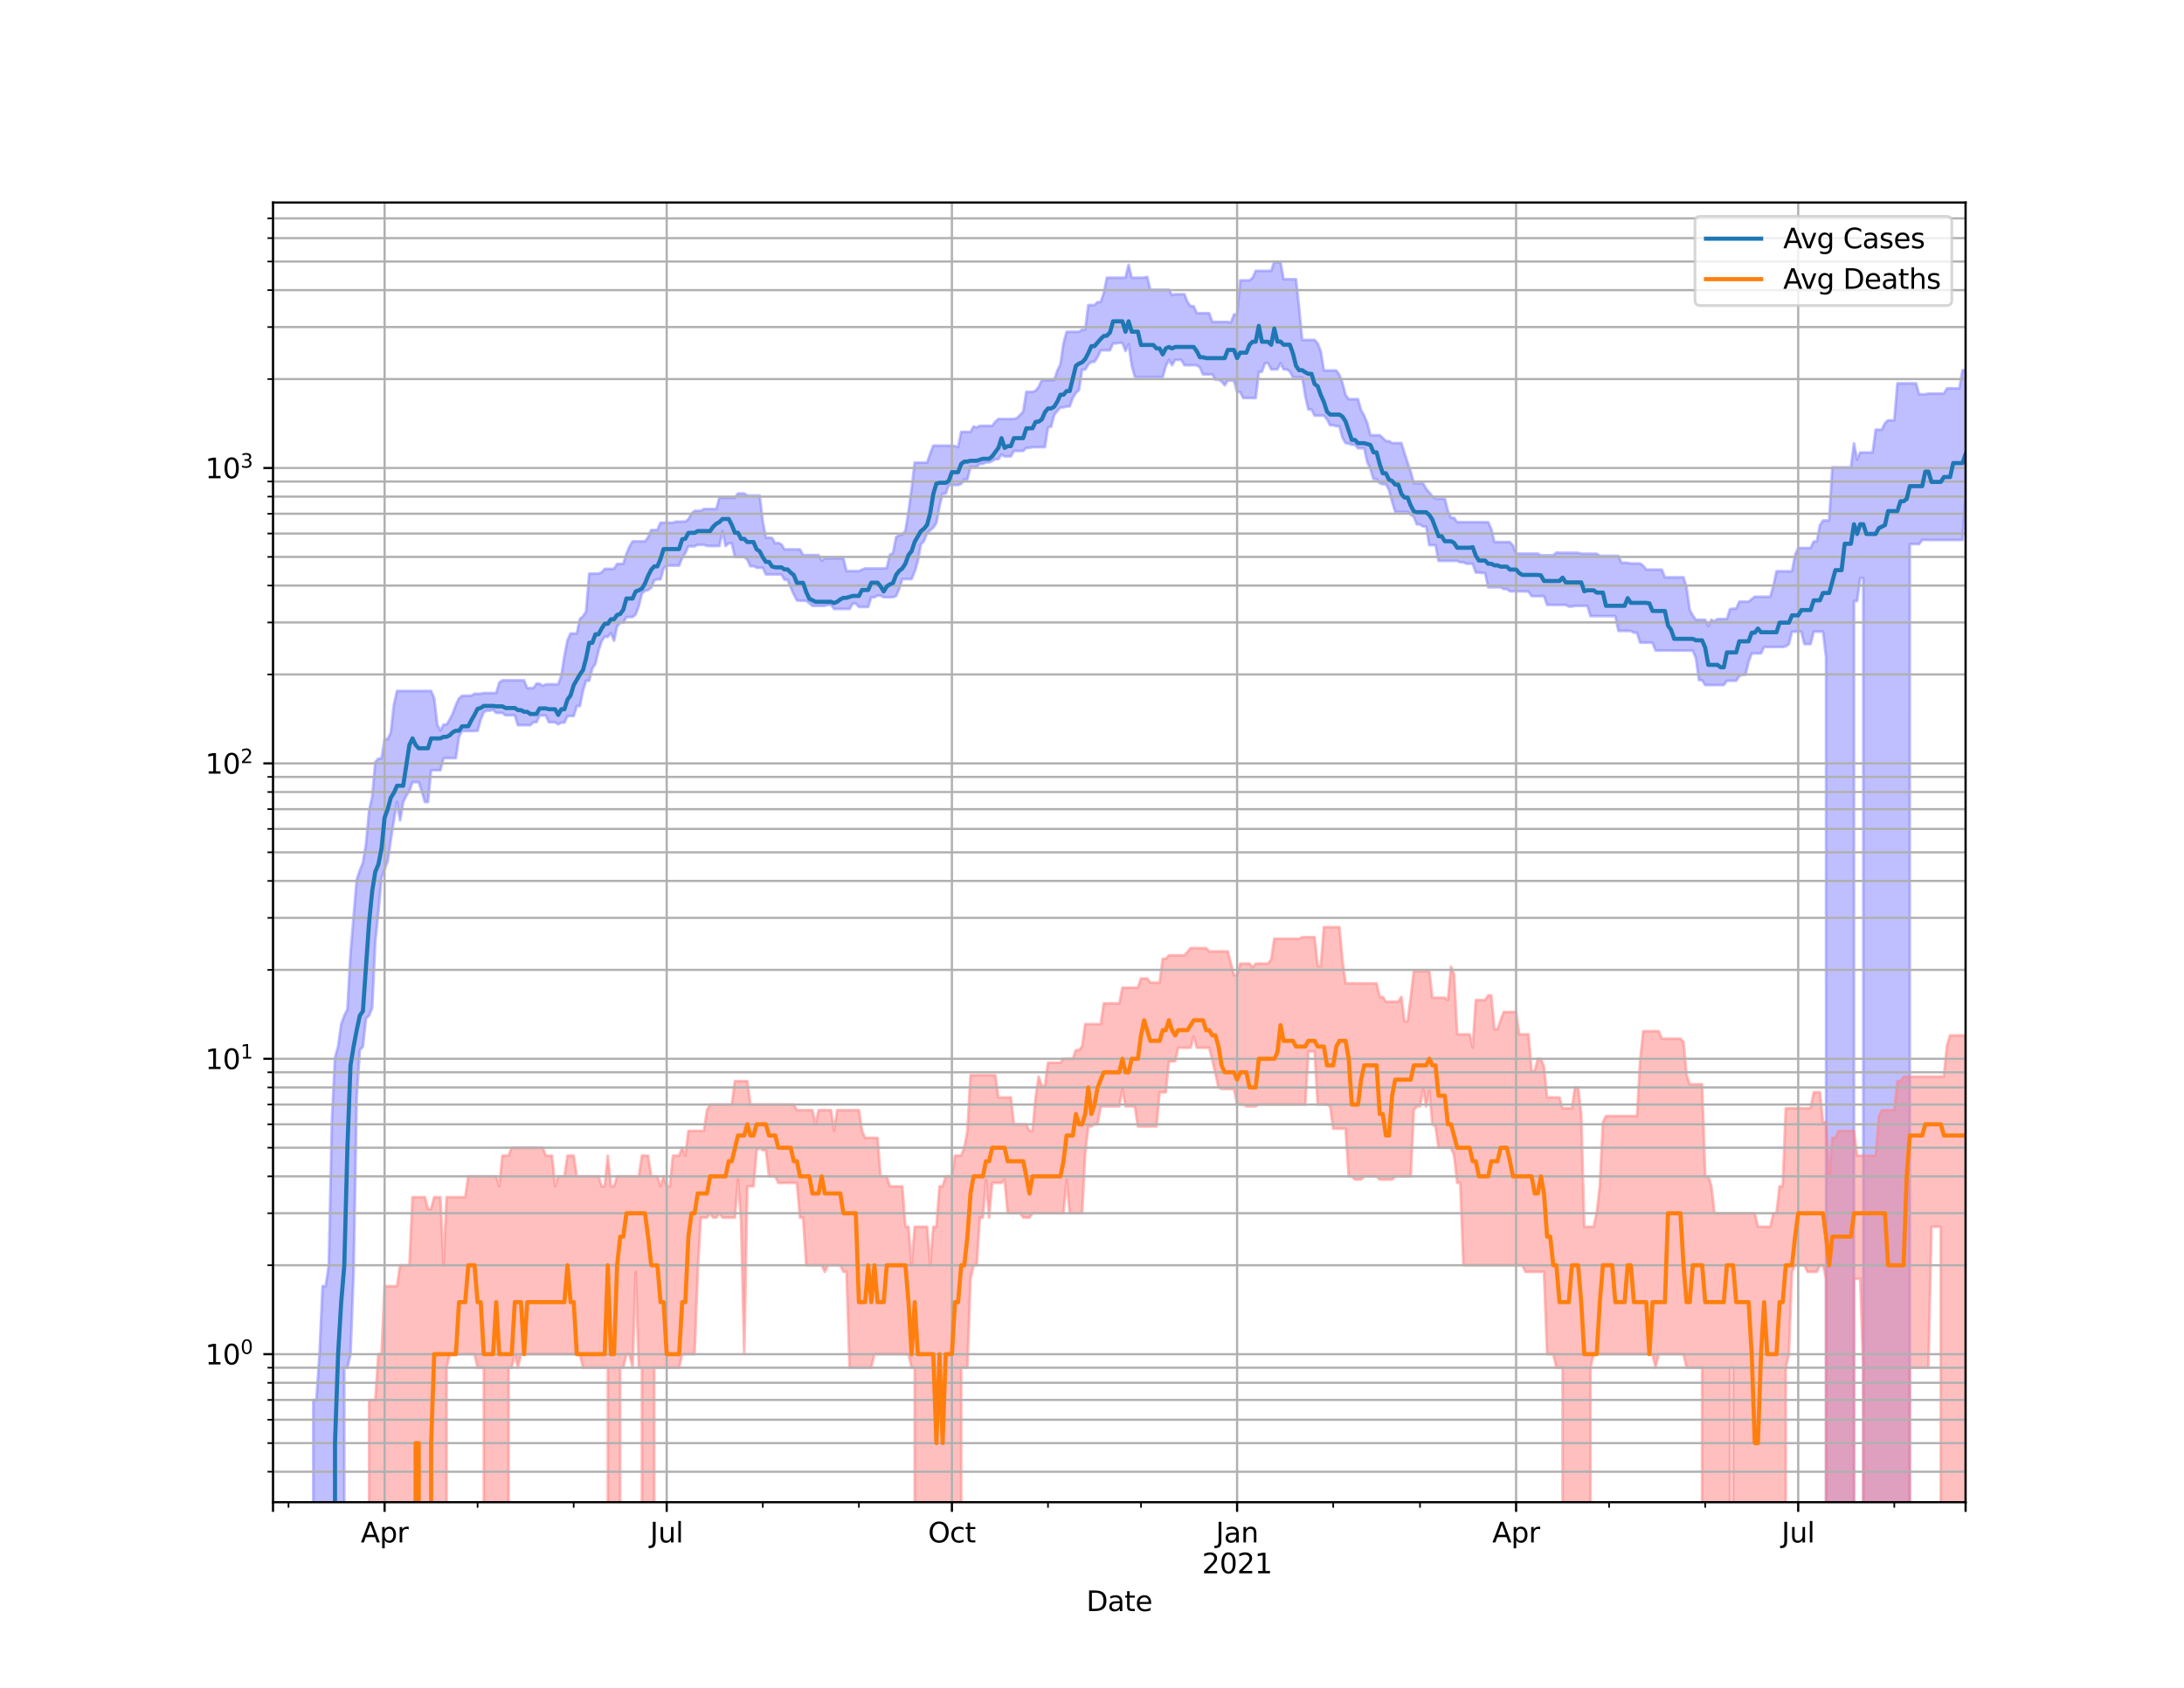<?xml version="1.0" encoding="utf-8" standalone="no"?>
<!DOCTYPE svg PUBLIC "-//W3C//DTD SVG 1.1//EN"
  "http://www.w3.org/Graphics/SVG/1.1/DTD/svg11.dtd">
<svg height="612pt" version="1.1" viewBox="0 0 792 612" width="792pt" xmlns="http://www.w3.org/2000/svg" xmlns:xlink="http://www.w3.org/1999/xlink">
 <defs>
  <style type="text/css">*{stroke-linecap:butt;stroke-linejoin:round;}</style>
 </defs>
 <g id="figure_1">
  <g id="patch_1">
   <path d="M 0 612 
L 792 612 
L 792 0 
L 0 0 
z
" style="fill:#ffffff;"/>
  </g>
  <g id="axes_1">
   <g id="patch_2">
    <path d="M 99 544.68 
L 712.8 544.68 
L 712.8 73.44 
L 99 73.44 
z
" style="fill:#ffffff;"/>
   </g>
   <g id="PolyCollection_1">
    <path clip-path="url(#p68e2955192)" d="M 99 107600.091 
L 99 107600.091 
L 100.124 107600.091 
L 101.248 107600.091 
L 102.373 107600.091 
L 103.497 107600.091 
L 104.621 107600.091 
L 105.745 107600.091 
L 106.869 107600.091 
L 107.993 107600.091 
L 109.118 107600.091 
L 110.242 107600.091 
L 111.366 107600.091 
L 112.49 107600.091 
L 113.614 507.608 
L 114.738 507.608 
L 115.863 491.017 
L 116.987 466.334 
L 118.111 466.334 
L 119.235 458.774 
L 120.359 406.145 
L 121.484 383.445 
L 122.608 379.474 
L 123.732 371.347 
L 124.856 368.256 
L 125.98 365.987 
L 127.104 345.774 
L 128.229 332.495 
L 129.353 318.959 
L 130.477 315.627 
L 131.601 312.819 
L 132.725 306.069 
L 133.849 293.858 
L 134.974 288.896 
L 136.098 276.29 
L 137.222 275.064 
L 138.346 275.064 
L 139.47 268.009 
L 140.595 268.009 
L 141.719 265.644 
L 142.843 255.491 
L 143.967 250.529 
L 145.091 250.529 
L 146.215 250.529 
L 147.34 250.529 
L 148.464 250.529 
L 149.588 250.529 
L 150.712 250.529 
L 151.836 250.529 
L 152.96 250.529 
L 154.085 250.529 
L 155.209 250.529 
L 156.333 250.529 
L 157.457 253.223 
L 158.581 262.736 
L 159.705 264.954 
L 160.83 262.736 
L 161.954 262.736 
L 163.078 260.882 
L 164.202 258.688 
L 165.326 255.609 
L 166.451 253.251 
L 167.575 252.28 
L 168.699 252.28 
L 169.823 252.28 
L 170.947 252.28 
L 172.071 251.545 
L 173.196 251.545 
L 174.32 251.545 
L 175.444 251.302 
L 176.568 251.302 
L 177.692 251.302 
L 178.816 251.302 
L 179.941 251.302 
L 181.065 247.508 
L 182.189 246.698 
L 183.313 246.698 
L 184.437 246.698 
L 185.562 246.698 
L 186.686 246.698 
L 187.81 246.698 
L 188.934 246.698 
L 190.058 246.698 
L 191.182 249.509 
L 192.307 249.509 
L 193.431 249.509 
L 194.555 247.907 
L 195.679 247.907 
L 196.803 248.663 
L 197.927 248.132 
L 199.052 248.132 
L 200.176 248.132 
L 201.3 248.132 
L 202.424 248.132 
L 203.548 244.976 
L 204.673 237.853 
L 205.797 232.137 
L 206.921 229.692 
L 208.045 229.692 
L 209.169 229.692 
L 210.293 224.455 
L 211.418 223.47 
L 212.542 221.743 
L 213.666 207.996 
L 214.79 207.996 
L 215.914 207.996 
L 217.038 207.996 
L 218.163 207.553 
L 219.287 206.279 
L 220.411 206.279 
L 221.535 206.279 
L 222.659 206.279 
L 223.784 204.476 
L 224.908 204.476 
L 226.032 204.476 
L 227.156 200.902 
L 228.28 198.155 
L 229.404 196.305 
L 230.529 196.305 
L 231.653 196.305 
L 232.777 196.305 
L 233.901 196.305 
L 235.025 194.821 
L 236.149 192.175 
L 237.274 192.175 
L 238.398 192.175 
L 239.522 189.528 
L 240.646 189.528 
L 241.77 189.528 
L 242.895 189.528 
L 244.019 189.528 
L 245.143 189.145 
L 246.267 189.145 
L 247.391 189.124 
L 248.515 189.124 
L 249.64 188.27 
L 250.764 186.288 
L 251.888 185.236 
L 253.012 185.236 
L 254.136 185.236 
L 255.26 184.559 
L 256.385 184.559 
L 257.509 184.559 
L 258.633 184.559 
L 259.757 184.559 
L 260.881 180.478 
L 262.005 180.478 
L 263.13 180.478 
L 264.254 180.478 
L 265.378 180.478 
L 266.502 180.478 
L 267.626 178.944 
L 268.751 178.944 
L 269.875 178.944 
L 270.999 179.682 
L 272.123 179.682 
L 273.247 179.682 
L 274.371 179.682 
L 275.496 179.682 
L 276.62 189.209 
L 277.744 194.989 
L 278.868 194.989 
L 279.992 195.061 
L 281.116 197.062 
L 282.241 196.811 
L 283.365 197.415 
L 284.489 199.205 
L 285.613 199.205 
L 286.737 199.205 
L 287.862 199.205 
L 288.986 199.205 
L 290.11 199.205 
L 291.234 201.277 
L 292.358 201.277 
L 293.482 201.277 
L 294.607 201.277 
L 295.731 201.277 
L 296.855 201.277 
L 297.979 203.311 
L 299.103 202.447 
L 300.227 202.447 
L 301.352 202.447 
L 302.476 202.447 
L 303.6 202.447 
L 304.724 202.447 
L 305.848 202.447 
L 306.973 207.083 
L 308.097 207.083 
L 309.221 207.083 
L 310.345 207.083 
L 311.469 207.083 
L 312.593 206.556 
L 313.718 206.126 
L 314.842 206.126 
L 315.966 206.126 
L 317.09 206.126 
L 318.214 206.126 
L 319.338 206.126 
L 320.463 206.126 
L 321.587 205.913 
L 322.711 201.176 
L 323.835 200.495 
L 324.959 194.765 
L 326.084 194.029 
L 327.208 193.864 
L 328.332 192.432 
L 329.456 185.497 
L 330.58 177.233 
L 331.704 167.754 
L 332.829 167.754 
L 333.953 167.754 
L 335.077 167.754 
L 336.201 167.754 
L 337.325 164.464 
L 338.449 161.578 
L 339.574 161.578 
L 340.698 161.578 
L 341.822 161.578 
L 342.946 161.578 
L 344.07 161.578 
L 345.195 161.578 
L 346.319 161.778 
L 347.443 162.145 
L 348.567 156.61 
L 349.691 156.61 
L 350.815 156.61 
L 351.94 156.61 
L 353.064 154.643 
L 354.188 155.029 
L 355.312 154.402 
L 356.436 154.402 
L 357.56 154.402 
L 358.685 154.402 
L 359.809 154.402 
L 360.933 152.919 
L 362.057 151.93 
L 363.181 151.93 
L 364.305 151.93 
L 365.43 151.93 
L 366.554 151.93 
L 367.678 151.93 
L 368.802 151.592 
L 369.926 150.47 
L 371.051 149.246 
L 372.175 142.087 
L 373.299 142.087 
L 374.423 142.087 
L 375.547 141.673 
L 376.671 140.273 
L 377.796 137.856 
L 378.92 137.856 
L 380.044 137.856 
L 381.168 137.856 
L 382.292 137.856 
L 383.416 134.41 
L 384.541 132.121 
L 385.665 124.499 
L 386.789 120.315 
L 387.913 120.315 
L 389.037 120.315 
L 390.162 120.315 
L 391.286 120.315 
L 392.41 119.538 
L 393.534 119.538 
L 394.658 110.624 
L 395.782 110.624 
L 396.907 110.624 
L 398.031 109.528 
L 399.155 109.528 
L 400.279 106.244 
L 401.403 100.691 
L 402.527 100.691 
L 403.652 100.691 
L 404.776 100.691 
L 405.9 100.691 
L 407.024 100.691 
L 408.148 100.691 
L 409.273 96.036 
L 410.397 100.691 
L 411.521 100.691 
L 412.645 100.691 
L 413.769 100.691 
L 414.893 100.656 
L 416.018 100.419 
L 417.142 105.059 
L 418.266 105.059 
L 419.39 105.059 
L 420.514 105.059 
L 421.638 105.059 
L 422.763 105.059 
L 423.887 105.059 
L 425.011 107.008 
L 426.135 106.686 
L 427.259 106.686 
L 428.384 106.686 
L 429.508 106.686 
L 430.632 109.485 
L 431.756 111.012 
L 432.88 111.012 
L 434.004 113.569 
L 435.129 113.569 
L 436.253 113.569 
L 437.377 113.569 
L 438.501 113.569 
L 439.625 116.754 
L 440.749 116.754 
L 441.874 116.754 
L 442.998 116.754 
L 444.122 116.754 
L 445.246 116.754 
L 446.37 116.915 
L 447.495 114.013 
L 448.619 114.013 
L 449.743 101.655 
L 450.867 101.655 
L 451.991 101.655 
L 453.115 101.655 
L 454.24 100.758 
L 455.364 98.204 
L 456.488 98.204 
L 457.612 98.204 
L 458.736 98.204 
L 459.86 98.204 
L 460.985 98.204 
L 462.109 94.86 
L 463.233 95.07 
L 464.357 95.07 
L 465.481 101.24 
L 466.605 101.24 
L 467.73 101.24 
L 468.854 101.24 
L 469.978 101.24 
L 471.102 111.712 
L 472.226 123.244 
L 473.351 123.244 
L 474.475 123.244 
L 475.599 123.244 
L 476.723 123.244 
L 477.847 124.548 
L 478.971 127.461 
L 480.096 134.343 
L 481.22 134.343 
L 482.344 134.343 
L 483.468 134.343 
L 484.592 134.343 
L 485.716 135.959 
L 486.841 138.921 
L 487.965 143.182 
L 489.089 144.734 
L 490.213 144.734 
L 491.337 144.734 
L 492.462 144.734 
L 493.586 148.743 
L 494.71 150.757 
L 495.834 153.467 
L 496.958 157.801 
L 498.082 157.801 
L 499.207 157.801 
L 500.331 157.801 
L 501.455 158.803 
L 502.579 159.902 
L 503.703 159.958 
L 504.827 160.642 
L 505.952 160.642 
L 507.076 160.642 
L 508.2 160.642 
L 509.324 164.265 
L 510.448 167.763 
L 511.573 171.073 
L 512.697 175.262 
L 513.821 175.262 
L 514.945 175.262 
L 516.069 175.262 
L 517.193 177.277 
L 518.318 178.582 
L 519.442 179.983 
L 520.566 180.826 
L 521.69 180.826 
L 522.814 180.826 
L 523.938 180.826 
L 525.063 185.223 
L 526.187 187.773 
L 527.311 187.773 
L 528.435 189.344 
L 529.559 189.344 
L 530.684 189.344 
L 531.808 189.344 
L 532.932 189.344 
L 534.056 189.344 
L 535.18 189.344 
L 536.304 189.344 
L 537.429 189.344 
L 538.553 189.344 
L 539.677 189.344 
L 540.801 191.814 
L 541.925 196.545 
L 543.049 196.545 
L 544.174 196.545 
L 545.298 196.545 
L 546.422 196.545 
L 547.546 196.545 
L 548.67 197.822 
L 549.795 200.73 
L 550.919 200.73 
L 552.043 200.73 
L 553.167 200.73 
L 554.291 200.73 
L 555.415 200.73 
L 556.54 200.73 
L 557.664 200.73 
L 558.788 201.36 
L 559.912 201.36 
L 561.036 201.36 
L 562.16 201.36 
L 563.285 201.36 
L 564.409 200.342 
L 565.533 200.45 
L 566.657 200.45 
L 567.781 200.45 
L 568.905 200.45 
L 570.03 200.45 
L 571.154 200.45 
L 572.278 200.45 
L 573.402 200.775 
L 574.526 200.775 
L 575.651 200.775 
L 576.775 200.775 
L 577.899 200.775 
L 579.023 200.775 
L 580.147 201.544 
L 581.271 201.544 
L 582.396 201.544 
L 583.52 201.544 
L 584.644 201.544 
L 585.768 201.544 
L 586.892 201.544 
L 588.016 204.065 
L 589.141 204.065 
L 590.265 204.065 
L 591.389 204.329 
L 592.513 204.329 
L 593.637 204.329 
L 594.762 204.329 
L 595.886 205.159 
L 597.01 206.525 
L 598.134 206.525 
L 599.258 206.525 
L 600.382 206.525 
L 601.507 206.525 
L 602.631 206.525 
L 603.755 209.34 
L 604.879 209.34 
L 606.003 209.34 
L 607.127 209.34 
L 608.252 209.34 
L 609.376 209.34 
L 610.5 209.34 
L 611.624 213.087 
L 612.748 221.092 
L 613.873 223.175 
L 614.997 224.728 
L 616.121 224.728 
L 617.245 224.728 
L 618.369 224.728 
L 619.493 227.016 
L 620.618 224.728 
L 621.742 225.278 
L 622.866 224.455 
L 623.99 224.455 
L 625.114 224.455 
L 626.238 224.455 
L 627.363 220.868 
L 628.487 220.701 
L 629.611 220.701 
L 630.735 218.154 
L 631.859 218.154 
L 632.984 218.154 
L 634.108 218.154 
L 635.232 217.24 
L 636.356 216.369 
L 637.48 216.369 
L 638.604 216.369 
L 639.729 216.369 
L 640.853 216.369 
L 641.977 216.369 
L 643.101 212.417 
L 644.225 207.145 
L 645.349 207.145 
L 646.474 207.145 
L 647.598 207.145 
L 648.722 207.145 
L 649.846 207.145 
L 650.97 201.24 
L 652.095 198.69 
L 653.219 198.69 
L 654.343 198.69 
L 655.467 198.69 
L 656.591 198.69 
L 657.715 196.346 
L 658.84 196.346 
L 659.964 190.464 
L 661.088 188.73 
L 662.212 188.73 
L 663.336 188.73 
L 664.46 169.472 
L 665.585 169.472 
L 666.709 169.472 
L 667.833 169.472 
L 668.957 169.472 
L 670.081 169.472 
L 671.205 169.472 
L 672.33 160.773 
L 673.454 166.673 
L 674.578 164.066 
L 675.702 164.066 
L 676.826 164.066 
L 677.951 164.066 
L 679.075 164.066 
L 680.199 155.788 
L 681.323 155.788 
L 682.447 155.788 
L 683.571 153.368 
L 684.696 152.415 
L 685.82 152.415 
L 686.944 152.415 
L 688.068 139.005 
L 689.192 139.005 
L 690.316 139.005 
L 691.441 139.005 
L 692.565 139.005 
L 693.689 139.005 
L 694.813 139.005 
L 695.937 142.956 
L 697.062 142.956 
L 698.186 142.956 
L 699.31 142.706 
L 700.434 142.706 
L 701.558 142.706 
L 702.682 142.706 
L 703.807 142.706 
L 704.931 142.706 
L 706.055 140.822 
L 707.179 140.822 
L 708.303 140.822 
L 709.427 140.822 
L 710.552 140.822 
L 711.676 134.239 
L 712.8 134.239 
L 712.8 179.44 
L 712.8 179.44 
L 711.676 195.789 
L 710.552 195.789 
L 709.427 195.789 
L 708.303 195.789 
L 707.179 195.789 
L 706.055 195.789 
L 704.931 195.789 
L 703.807 195.789 
L 702.682 195.789 
L 701.558 195.789 
L 700.434 195.789 
L 699.31 195.789 
L 698.186 195.789 
L 697.062 195.789 
L 695.937 197.28 
L 694.813 197.28 
L 693.689 197.28 
L 692.565 197.28 
L 691.441 107600.091 
L 690.316 107600.091 
L 689.192 107600.091 
L 688.068 107600.091 
L 686.944 107600.091 
L 685.82 107600.091 
L 684.696 107600.091 
L 683.571 107600.091 
L 682.447 107600.091 
L 681.323 107600.091 
L 680.199 107600.091 
L 679.075 107600.091 
L 677.951 107600.091 
L 676.826 107600.091 
L 675.702 209.613 
L 674.578 209.613 
L 673.454 217.917 
L 672.33 217.917 
L 671.205 107600.091 
L 670.081 107600.091 
L 668.957 107600.091 
L 667.833 107600.091 
L 666.709 107600.091 
L 665.585 107600.091 
L 664.46 107600.091 
L 663.336 107600.091 
L 662.212 238.338 
L 661.088 229.037 
L 659.964 229.037 
L 658.84 229.037 
L 657.715 229.037 
L 656.591 233.529 
L 655.467 233.529 
L 654.343 233.529 
L 653.219 229.037 
L 652.095 229.037 
L 650.97 229.037 
L 649.846 229.037 
L 648.722 233.529 
L 647.598 234.362 
L 646.474 234.587 
L 645.349 234.587 
L 644.225 234.587 
L 643.101 234.587 
L 641.977 234.587 
L 640.853 234.587 
L 639.729 234.587 
L 638.604 236.935 
L 637.48 236.935 
L 636.356 236.935 
L 635.232 236.935 
L 634.108 239.974 
L 632.984 244.696 
L 631.859 244.696 
L 630.735 245.117 
L 629.611 246.844 
L 628.487 246.844 
L 627.363 246.844 
L 626.238 246.844 
L 625.114 248.409 
L 623.99 248.409 
L 622.866 248.409 
L 621.742 248.409 
L 620.618 248.409 
L 619.493 248.409 
L 618.369 248.409 
L 617.245 246.625 
L 616.121 246.625 
L 614.997 238.645 
L 613.873 235.901 
L 612.748 235.901 
L 611.624 235.901 
L 610.5 235.901 
L 609.376 235.901 
L 608.252 235.901 
L 607.127 235.881 
L 606.003 235.881 
L 604.879 235.881 
L 603.755 235.881 
L 602.631 235.881 
L 601.507 235.881 
L 600.382 235.881 
L 599.258 233.018 
L 598.134 233.018 
L 597.01 233.018 
L 595.886 233.018 
L 594.762 233.018 
L 593.637 229.405 
L 592.513 229.405 
L 591.389 228.771 
L 590.265 228.771 
L 589.141 228.771 
L 588.016 228.771 
L 586.892 228.771 
L 585.768 223.396 
L 584.644 223.396 
L 583.52 223.396 
L 582.396 223.396 
L 581.271 223.396 
L 580.147 223.396 
L 579.023 223.396 
L 577.899 223.396 
L 576.775 223.396 
L 575.651 219.668 
L 574.526 219.668 
L 573.402 219.668 
L 572.278 219.668 
L 571.154 219.668 
L 570.03 219.927 
L 568.905 219.927 
L 567.781 219.329 
L 566.657 219.329 
L 565.533 219.329 
L 564.409 219.329 
L 563.285 219.329 
L 562.16 219.329 
L 561.036 219.329 
L 559.912 216.153 
L 558.788 216.153 
L 557.664 216.153 
L 556.54 216.153 
L 555.415 216.153 
L 554.291 214.479 
L 553.167 214.479 
L 552.043 214.418 
L 550.919 214.418 
L 549.795 214.418 
L 548.67 214.418 
L 547.546 214.418 
L 546.422 213.574 
L 545.298 213.574 
L 544.174 212.933 
L 543.049 212.933 
L 541.925 212.933 
L 540.801 212.933 
L 539.677 212.933 
L 538.553 207.774 
L 537.429 207.774 
L 536.304 207.605 
L 535.18 207.605 
L 534.056 204.407 
L 532.932 204.407 
L 531.808 204.407 
L 530.684 203.88 
L 529.559 203.88 
L 528.435 203.369 
L 527.311 203.369 
L 526.187 203.369 
L 525.063 203.369 
L 523.938 203.369 
L 522.814 203.369 
L 521.69 203.369 
L 520.566 197.652 
L 519.442 197.652 
L 518.318 197.652 
L 517.193 190.91 
L 516.069 190.91 
L 514.945 190.153 
L 513.821 190.153 
L 512.697 187.466 
L 511.573 186.554 
L 510.448 185.621 
L 509.324 185.621 
L 508.2 185.621 
L 507.076 185.621 
L 505.952 185.621 
L 504.827 181.823 
L 503.703 177.667 
L 502.579 175.578 
L 501.455 175.578 
L 500.331 175.199 
L 499.207 173.72 
L 498.082 173.72 
L 496.958 170.031 
L 495.834 167.607 
L 494.71 162.53 
L 493.586 162.53 
L 492.462 162.53 
L 491.337 161.267 
L 490.213 161.267 
L 489.089 160.83 
L 487.965 160.658 
L 486.841 158.733 
L 485.716 154.529 
L 484.592 154.529 
L 483.468 154.185 
L 482.344 154.185 
L 481.22 152.029 
L 480.096 150.674 
L 478.971 150.674 
L 477.847 150.674 
L 476.723 150.674 
L 475.599 148.468 
L 474.475 148.468 
L 473.351 143.594 
L 472.226 136.805 
L 471.102 136.805 
L 469.978 136.805 
L 468.854 136.805 
L 467.73 134.692 
L 466.605 133.938 
L 465.481 133.938 
L 464.357 131.671 
L 463.233 133.938 
L 462.109 133.938 
L 460.985 133.938 
L 459.86 131.671 
L 458.736 131.671 
L 457.612 134.811 
L 456.488 134.811 
L 455.364 144.327 
L 454.24 144.327 
L 453.115 144.327 
L 451.991 144.327 
L 450.867 144.327 
L 449.743 142.123 
L 448.619 142.123 
L 447.495 137.996 
L 446.37 137.996 
L 445.246 137.996 
L 444.122 139.701 
L 442.998 138.322 
L 441.874 137.647 
L 440.749 137.647 
L 439.625 135.754 
L 438.501 135.754 
L 437.377 135.754 
L 436.253 135.754 
L 435.129 133.261 
L 434.004 132.427 
L 432.88 132.427 
L 431.756 132.427 
L 430.632 132.427 
L 429.508 132.427 
L 428.384 130.487 
L 427.259 130.487 
L 426.135 130.487 
L 425.011 132.427 
L 423.887 130.487 
L 422.763 132.756 
L 421.638 136.704 
L 420.514 136.704 
L 419.39 136.704 
L 418.266 136.704 
L 417.142 136.704 
L 416.018 136.704 
L 414.893 136.704 
L 413.769 136.704 
L 412.645 136.704 
L 411.521 136.621 
L 410.397 132.511 
L 409.273 124.802 
L 408.148 127.276 
L 407.024 124.323 
L 405.9 124.323 
L 404.776 124.513 
L 403.652 124.513 
L 402.527 127.017 
L 401.403 127.017 
L 400.279 127.017 
L 399.155 127.017 
L 398.031 129.474 
L 396.907 131.199 
L 395.782 131.199 
L 394.658 132.152 
L 393.534 134.013 
L 392.41 134.013 
L 391.286 141.419 
L 390.162 142.438 
L 389.037 144.303 
L 387.913 147.361 
L 386.789 147.361 
L 385.665 147.725 
L 384.541 147.725 
L 383.416 149.025 
L 382.292 150.434 
L 381.168 154.697 
L 380.044 154.964 
L 378.92 162.129 
L 377.796 162.129 
L 376.671 162.129 
L 375.547 162.129 
L 374.423 162.129 
L 373.299 162.39 
L 372.175 162.39 
L 371.051 163.513 
L 369.926 163.513 
L 368.802 163.513 
L 367.678 163.513 
L 366.554 165.485 
L 365.43 165.485 
L 364.305 165.485 
L 363.181 164.802 
L 362.057 166.486 
L 360.933 166.486 
L 359.809 167.199 
L 358.685 167.647 
L 357.56 167.647 
L 356.436 168.175 
L 355.312 168.175 
L 354.188 169.282 
L 353.064 169.282 
L 351.94 169.282 
L 350.815 173.857 
L 349.691 173.857 
L 348.567 175.446 
L 347.443 175.875 
L 346.319 175.875 
L 345.195 175.875 
L 344.07 175.875 
L 342.946 178.995 
L 341.822 178.995 
L 340.698 183.502 
L 339.574 189.614 
L 338.449 191.286 
L 337.325 192.296 
L 336.201 193.227 
L 335.077 196.223 
L 333.953 197.347 
L 332.829 203.494 
L 331.704 207.249 
L 330.58 209.955 
L 329.456 209.955 
L 328.332 209.955 
L 327.208 209.955 
L 326.084 213.49 
L 324.959 216.103 
L 323.835 216.559 
L 322.711 216.559 
L 321.587 216.559 
L 320.463 216.559 
L 319.338 215.964 
L 318.214 215.964 
L 317.09 216.559 
L 315.966 216.559 
L 314.842 220.078 
L 313.718 220.078 
L 312.593 220.078 
L 311.469 220.078 
L 310.345 218.858 
L 309.221 218.858 
L 308.097 220.812 
L 306.973 220.812 
L 305.848 220.812 
L 304.724 220.812 
L 303.6 220.812 
L 302.476 220.812 
L 301.352 219.342 
L 300.227 219.342 
L 299.103 219.681 
L 297.979 219.681 
L 296.855 219.681 
L 295.731 219.681 
L 294.607 219.681 
L 293.482 218.711 
L 292.358 217.825 
L 291.234 217.825 
L 290.11 217.825 
L 288.986 217.707 
L 287.862 215.539 
L 286.737 213.028 
L 285.613 210.21 
L 284.489 210.21 
L 283.365 208.272 
L 282.241 208.272 
L 281.116 208.272 
L 279.992 208.272 
L 278.868 208.272 
L 277.744 208.272 
L 276.62 205.852 
L 275.496 205.852 
L 274.371 205.852 
L 273.247 205.249 
L 272.123 205.329 
L 270.999 202.93 
L 269.875 201.923 
L 268.751 201.923 
L 267.626 201.923 
L 266.502 201.923 
L 265.378 197.003 
L 264.254 197.003 
L 263.13 197.992 
L 262.005 192.523 
L 260.881 197.992 
L 259.757 197.992 
L 258.633 197.992 
L 257.509 197.992 
L 256.385 197.924 
L 255.26 197.533 
L 254.136 197.533 
L 253.012 197.533 
L 251.888 198.087 
L 250.764 198.087 
L 249.64 198.087 
L 248.515 200.531 
L 247.391 202.297 
L 246.267 205.079 
L 245.143 205.079 
L 244.019 205.079 
L 242.895 205.079 
L 241.77 205.079 
L 240.646 206.126 
L 239.522 210.054 
L 238.398 210.054 
L 237.274 210.432 
L 236.149 213.098 
L 235.025 213.934 
L 233.901 214.26 
L 232.777 215.154 
L 231.653 219.777 
L 230.529 222.765 
L 229.404 223.736 
L 228.28 223.736 
L 227.156 223.736 
L 226.032 225.788 
L 224.908 225.788 
L 223.784 227.16 
L 222.659 232.334 
L 221.535 229.523 
L 220.411 230.907 
L 219.287 230.907 
L 218.163 232.495 
L 217.038 235.978 
L 215.914 240.697 
L 214.79 242.375 
L 213.666 246.82 
L 212.542 246.82 
L 211.418 250.476 
L 210.293 256.024 
L 209.169 256.024 
L 208.045 259.643 
L 206.921 259.643 
L 205.797 259.643 
L 204.673 262.019 
L 203.548 262.019 
L 202.424 262.633 
L 201.3 261.884 
L 200.176 261.884 
L 199.052 261.884 
L 197.927 259.451 
L 196.803 259.451 
L 195.679 259.451 
L 194.555 261.884 
L 193.431 261.884 
L 192.307 262.942 
L 191.182 262.942 
L 190.058 262.942 
L 188.934 262.942 
L 187.81 262.942 
L 186.686 259.355 
L 185.562 259.355 
L 184.437 259.355 
L 183.313 259.355 
L 182.189 258.499 
L 181.065 258.499 
L 179.941 258.499 
L 178.816 257.352 
L 177.692 257.66 
L 176.568 257.66 
L 175.444 258.187 
L 174.32 260.915 
L 173.196 264.954 
L 172.071 265.062 
L 170.947 265.062 
L 169.823 265.062 
L 168.699 265.062 
L 167.575 265.062 
L 166.451 267.131 
L 165.326 274.885 
L 164.202 274.885 
L 163.078 274.885 
L 161.954 274.885 
L 160.83 274.885 
L 159.705 279.283 
L 158.581 279.283 
L 157.457 279.283 
L 156.333 279.283 
L 155.209 290.805 
L 154.085 290.805 
L 152.96 286.947 
L 151.836 283.599 
L 150.712 283.599 
L 149.588 283.599 
L 148.464 286.773 
L 147.34 288.536 
L 146.215 290.805 
L 145.091 297.486 
L 143.967 290.805 
L 142.843 297.486 
L 141.719 304.524 
L 140.595 312.218 
L 139.47 315.2 
L 138.346 318.273 
L 137.222 330.682 
L 136.098 341.471 
L 134.974 365.358 
L 133.849 368.256 
L 132.725 369.264 
L 131.601 379.474 
L 130.477 380.761 
L 129.353 397.914 
L 128.229 461.16 
L 127.104 491.017 
L 125.98 495.918 
L 124.856 495.918 
L 123.732 107600.091 
L 122.608 107600.091 
L 121.484 107600.091 
L 120.359 107600.091 
L 119.235 107600.091 
L 118.111 107600.091 
L 116.987 107600.091 
L 115.863 107600.091 
L 114.738 107600.091 
L 113.614 107600.091 
L 112.49 107600.091 
L 111.366 107600.091 
L 110.242 107600.091 
L 109.118 107600.091 
L 107.993 107600.091 
L 106.869 107600.091 
L 105.745 107600.091 
L 104.621 107600.091 
L 103.497 107600.091 
L 102.373 107600.091 
L 101.248 107600.091 
L 100.124 107600.091 
L 99 107600.091 
z
" style="fill:#8080ff;fill-opacity:0.5;stroke:#8080ff;stroke-opacity:0.5;"/>
   </g>
   <g id="PolyCollection_2">
    <path clip-path="url(#p68e2955192)" d="M 99 107600.091 
L 99 107600.091 
L 100.124 107600.091 
L 101.248 107600.091 
L 102.373 107600.091 
L 103.497 107600.091 
L 104.621 107600.091 
L 105.745 107600.091 
L 106.869 107600.091 
L 107.993 107600.091 
L 109.118 107600.091 
L 110.242 107600.091 
L 111.366 107600.091 
L 112.49 107600.091 
L 113.614 107600.091 
L 114.738 107600.091 
L 115.863 107600.091 
L 116.987 107600.091 
L 118.111 107600.091 
L 119.235 107600.091 
L 120.359 107600.091 
L 121.484 107600.091 
L 122.608 107600.091 
L 123.732 107600.091 
L 124.856 107600.091 
L 125.98 107600.091 
L 127.104 107600.091 
L 128.229 107600.091 
L 129.353 107600.091 
L 130.477 107600.091 
L 131.601 107600.091 
L 132.725 107600.091 
L 133.849 507.608 
L 134.974 507.608 
L 136.098 507.608 
L 137.222 491.017 
L 138.346 491.017 
L 139.47 466.334 
L 140.595 466.334 
L 141.719 466.334 
L 142.843 466.334 
L 143.967 466.334 
L 145.091 458.774 
L 146.215 458.774 
L 147.34 458.774 
L 148.464 458.774 
L 149.588 434.091 
L 150.712 434.091 
L 151.836 434.091 
L 152.96 434.091 
L 154.085 434.091 
L 155.209 438.388 
L 156.333 438.388 
L 157.457 434.091 
L 158.581 434.091 
L 159.705 434.091 
L 160.83 458.774 
L 161.954 434.091 
L 163.078 434.091 
L 164.202 434.091 
L 165.326 434.091 
L 166.451 434.091 
L 167.575 434.091 
L 168.699 434.091 
L 169.823 426.531 
L 170.947 426.531 
L 172.071 426.531 
L 173.196 426.531 
L 174.32 426.531 
L 175.444 426.531 
L 176.568 426.531 
L 177.692 426.531 
L 178.816 426.531 
L 179.941 426.531 
L 181.065 430.157 
L 182.189 419.029 
L 183.313 419.029 
L 184.437 419.029 
L 185.562 416.151 
L 186.686 416.151 
L 187.81 416.151 
L 188.934 416.151 
L 190.058 416.151 
L 191.182 416.151 
L 192.307 416.151 
L 193.431 416.151 
L 194.555 416.151 
L 195.679 416.151 
L 196.803 416.151 
L 197.927 419.029 
L 199.052 419.029 
L 200.176 419.029 
L 201.3 430.157 
L 202.424 426.531 
L 203.548 426.531 
L 204.673 426.531 
L 205.797 419.029 
L 206.921 419.029 
L 208.045 419.029 
L 209.169 426.531 
L 210.293 426.531 
L 211.418 426.531 
L 212.542 426.531 
L 213.666 426.531 
L 214.79 426.531 
L 215.914 426.531 
L 217.038 426.531 
L 218.163 430.157 
L 219.287 430.157 
L 220.411 419.029 
L 221.535 430.157 
L 222.659 430.157 
L 223.784 426.531 
L 224.908 426.531 
L 226.032 426.531 
L 227.156 426.531 
L 228.28 426.531 
L 229.404 426.531 
L 230.529 426.531 
L 231.653 426.531 
L 232.777 419.029 
L 233.901 419.029 
L 235.025 419.029 
L 236.149 426.531 
L 237.274 426.531 
L 238.398 426.531 
L 239.522 430.157 
L 240.646 426.531 
L 241.77 430.157 
L 242.895 430.157 
L 244.019 419.029 
L 245.143 419.029 
L 246.267 419.029 
L 247.391 416.151 
L 248.515 419.029 
L 249.64 410.056 
L 250.764 410.056 
L 251.888 410.056 
L 253.012 410.056 
L 254.136 410.056 
L 255.26 410.056 
L 256.385 402.537 
L 257.509 400.499 
L 258.633 400.499 
L 259.757 400.499 
L 260.881 400.499 
L 262.005 400.499 
L 263.13 400.499 
L 264.254 400.499 
L 265.378 400.499 
L 266.502 392.018 
L 267.626 392.018 
L 268.751 392.018 
L 269.875 392.018 
L 270.999 392.018 
L 272.123 400.499 
L 273.247 400.499 
L 274.371 400.499 
L 275.496 400.499 
L 276.62 400.499 
L 277.744 400.499 
L 278.868 400.499 
L 279.992 400.499 
L 281.116 400.499 
L 282.241 400.499 
L 283.365 400.499 
L 284.489 400.499 
L 285.613 400.499 
L 286.737 400.499 
L 287.862 400.499 
L 288.986 402.537 
L 290.11 402.537 
L 291.234 402.537 
L 292.358 402.537 
L 293.482 402.537 
L 294.607 402.537 
L 295.731 407.67 
L 296.855 402.537 
L 297.979 402.537 
L 299.103 402.537 
L 300.227 402.537 
L 301.352 402.537 
L 302.476 410.056 
L 303.6 402.537 
L 304.724 402.537 
L 305.848 402.537 
L 306.973 402.537 
L 308.097 402.537 
L 309.221 402.537 
L 310.345 402.537 
L 311.469 402.537 
L 312.593 410.056 
L 313.718 412.571 
L 314.842 412.571 
L 315.966 412.571 
L 317.09 412.571 
L 318.214 412.571 
L 319.338 426.531 
L 320.463 426.531 
L 321.587 426.531 
L 322.711 430.157 
L 323.835 430.157 
L 324.959 430.157 
L 326.084 430.157 
L 327.208 430.157 
L 328.332 444.814 
L 329.456 444.814 
L 330.58 458.774 
L 331.704 444.814 
L 332.829 444.814 
L 333.953 444.814 
L 335.077 444.814 
L 336.201 444.814 
L 337.325 458.774 
L 338.449 444.814 
L 339.574 444.814 
L 340.698 430.157 
L 341.822 430.157 
L 342.946 426.531 
L 344.07 426.531 
L 345.195 426.531 
L 346.319 419.029 
L 347.443 419.029 
L 348.567 419.029 
L 349.691 416.151 
L 350.815 410.056 
L 351.94 389.854 
L 353.064 389.854 
L 354.188 389.854 
L 355.312 389.854 
L 356.436 389.854 
L 357.56 389.854 
L 358.685 389.854 
L 359.809 389.854 
L 360.933 389.854 
L 362.057 397.914 
L 363.181 397.914 
L 364.305 397.914 
L 365.43 397.914 
L 366.554 397.914 
L 367.678 407.67 
L 368.802 407.67 
L 369.926 407.67 
L 371.051 407.67 
L 372.175 407.67 
L 373.299 410.056 
L 374.423 410.056 
L 375.547 397.914 
L 376.671 390.386 
L 377.796 393.71 
L 378.92 393.71 
L 380.044 385.325 
L 381.168 385.325 
L 382.292 385.325 
L 383.416 385.325 
L 384.541 385.325 
L 385.665 383.908 
L 386.789 383.908 
L 387.913 383.908 
L 389.037 383.908 
L 390.162 380.761 
L 391.286 380.761 
L 392.41 379.474 
L 393.534 371.347 
L 394.658 371.347 
L 395.782 371.347 
L 396.907 371.347 
L 398.031 371.347 
L 399.155 371.347 
L 400.279 363.823 
L 401.403 363.823 
L 402.527 363.823 
L 403.652 363.823 
L 404.776 363.823 
L 405.9 363.823 
L 407.024 358.143 
L 408.148 358.143 
L 409.273 358.143 
L 410.397 358.143 
L 411.521 358.143 
L 412.645 358.143 
L 413.769 354.791 
L 414.893 354.791 
L 416.018 354.791 
L 417.142 356.308 
L 418.266 356.308 
L 419.39 356.308 
L 420.514 356.308 
L 421.638 347.656 
L 422.763 347.656 
L 423.887 346.393 
L 425.011 346.393 
L 426.135 346.393 
L 427.259 346.393 
L 428.384 346.393 
L 429.508 346.393 
L 430.632 345.164 
L 431.756 343.769 
L 432.88 343.769 
L 434.004 343.769 
L 435.129 343.769 
L 436.253 343.769 
L 437.377 343.769 
L 438.501 344.962 
L 439.625 344.962 
L 440.749 344.962 
L 441.874 344.962 
L 442.998 344.962 
L 444.122 344.962 
L 445.246 344.962 
L 446.37 349.395 
L 447.495 353.564 
L 448.619 353.564 
L 449.743 349.395 
L 450.867 349.395 
L 451.991 349.395 
L 453.115 349.395 
L 454.24 350.744 
L 455.364 349.395 
L 456.488 349.395 
L 457.612 349.395 
L 458.736 349.395 
L 459.86 349.395 
L 460.985 347.87 
L 462.109 340.364 
L 463.233 340.364 
L 464.357 340.364 
L 465.481 340.364 
L 466.605 340.364 
L 467.73 340.364 
L 468.854 340.364 
L 469.978 340.364 
L 471.102 340.364 
L 472.226 339.82 
L 473.351 339.82 
L 474.475 339.82 
L 475.599 339.82 
L 476.723 339.82 
L 477.847 350.29 
L 478.971 350.29 
L 480.096 336.18 
L 481.22 336.18 
L 482.344 336.18 
L 483.468 336.18 
L 484.592 336.18 
L 485.716 336.18 
L 486.841 348.301 
L 487.965 356.566 
L 489.089 356.566 
L 490.213 356.566 
L 491.337 356.566 
L 492.462 356.566 
L 493.586 356.566 
L 494.71 356.566 
L 495.834 356.566 
L 496.958 356.566 
L 498.082 356.566 
L 499.207 356.566 
L 500.331 361.467 
L 501.455 361.467 
L 502.579 363.222 
L 503.703 363.222 
L 504.827 363.222 
L 505.952 363.222 
L 507.076 363.222 
L 508.2 361.467 
L 509.324 370.294 
L 510.448 370.294 
L 511.573 361.755 
L 512.697 352.132 
L 513.821 352.132 
L 514.945 352.132 
L 516.069 352.132 
L 517.193 352.132 
L 518.318 352.132 
L 519.442 361.755 
L 520.566 361.755 
L 521.69 361.755 
L 522.814 361.755 
L 523.938 361.755 
L 525.063 362.63 
L 526.187 350.516 
L 527.311 353.322 
L 528.435 375.041 
L 529.559 375.041 
L 530.684 375.041 
L 531.808 375.041 
L 532.932 375.041 
L 534.056 379.899 
L 535.18 362.63 
L 536.304 362.63 
L 537.429 362.63 
L 538.553 362.63 
L 539.677 360.896 
L 540.801 360.896 
L 541.925 373.157 
L 543.049 373.157 
L 544.174 369.948 
L 545.298 366.946 
L 546.422 366.946 
L 547.546 366.946 
L 548.67 366.946 
L 549.795 366.946 
L 550.919 375.041 
L 552.043 375.041 
L 553.167 375.041 
L 554.291 375.041 
L 555.415 388.295 
L 556.54 388.295 
L 557.664 383.908 
L 558.788 383.908 
L 559.912 386.786 
L 561.036 397.914 
L 562.16 397.914 
L 563.285 397.914 
L 564.409 397.914 
L 565.533 397.914 
L 566.657 401.848 
L 567.781 401.848 
L 568.905 401.848 
L 570.03 401.848 
L 571.154 394.288 
L 572.278 394.288 
L 573.402 403.947 
L 574.526 444.814 
L 575.651 444.814 
L 576.775 444.814 
L 577.899 444.814 
L 579.023 439.913 
L 580.147 430.157 
L 581.271 406.901 
L 582.396 404.668 
L 583.52 404.668 
L 584.644 404.668 
L 585.768 404.668 
L 586.892 404.668 
L 588.016 404.668 
L 589.141 404.668 
L 590.265 404.668 
L 591.389 404.668 
L 592.513 404.668 
L 593.637 404.668 
L 594.762 384.848 
L 595.886 373.902 
L 597.01 373.902 
L 598.134 373.902 
L 599.258 373.902 
L 600.382 373.902 
L 601.507 373.902 
L 602.631 376.605 
L 603.755 376.605 
L 604.879 376.605 
L 606.003 376.605 
L 607.127 376.605 
L 608.252 376.605 
L 609.376 376.605 
L 610.5 377.813 
L 611.624 389.854 
L 612.748 393.139 
L 613.873 393.139 
L 614.997 393.139 
L 616.121 393.139 
L 617.245 393.139 
L 618.369 426.531 
L 619.493 426.531 
L 620.618 430.157 
L 621.742 439.913 
L 622.866 439.913 
L 623.99 439.913 
L 625.114 439.913 
L 626.238 439.913 
L 627.363 439.913 
L 628.487 439.913 
L 629.611 439.913 
L 630.735 439.913 
L 631.859 439.913 
L 632.984 439.913 
L 634.108 439.913 
L 635.232 439.913 
L 636.356 439.913 
L 637.48 444.814 
L 638.604 444.814 
L 639.729 444.814 
L 640.853 444.814 
L 641.977 444.814 
L 643.101 439.913 
L 644.225 439.913 
L 645.349 430.157 
L 646.474 430.157 
L 647.598 401.848 
L 648.722 401.848 
L 649.846 401.848 
L 650.97 401.848 
L 652.095 401.848 
L 653.219 401.848 
L 654.343 401.848 
L 655.467 401.848 
L 656.591 401.848 
L 657.715 396.066 
L 658.84 396.066 
L 659.964 396.066 
L 661.088 406.901 
L 662.212 406.901 
L 663.336 426.531 
L 664.46 412.571 
L 665.585 412.571 
L 666.709 410.056 
L 667.833 410.056 
L 668.957 410.056 
L 670.081 410.056 
L 671.205 410.056 
L 672.33 410.056 
L 673.454 419.029 
L 674.578 419.029 
L 675.702 419.029 
L 676.826 419.029 
L 677.951 419.029 
L 679.075 419.029 
L 680.199 419.029 
L 681.323 404.668 
L 682.447 402.537 
L 683.571 402.537 
L 684.696 402.537 
L 685.82 402.537 
L 686.944 402.537 
L 688.068 392.018 
L 689.192 392.018 
L 690.316 390.386 
L 691.441 390.386 
L 692.565 390.386 
L 693.689 390.386 
L 694.813 390.386 
L 695.937 390.386 
L 697.062 390.386 
L 698.186 390.386 
L 699.31 390.386 
L 700.434 390.386 
L 701.558 390.386 
L 702.682 390.386 
L 703.807 390.386 
L 704.931 390.386 
L 706.055 379.053 
L 707.179 375.427 
L 708.303 375.427 
L 709.427 375.427 
L 710.552 375.427 
L 711.676 375.427 
L 712.8 375.427 
L 712.8 107600.091 
L 712.8 107600.091 
L 711.676 107600.091 
L 710.552 107600.091 
L 709.427 107600.091 
L 708.303 107600.091 
L 707.179 107600.091 
L 706.055 107600.091 
L 704.931 107600.091 
L 703.807 444.814 
L 702.682 444.814 
L 701.558 444.814 
L 700.434 444.814 
L 699.31 495.918 
L 698.186 495.918 
L 697.062 495.918 
L 695.937 495.918 
L 694.813 495.918 
L 693.689 495.918 
L 692.565 495.918 
L 691.441 107600.091 
L 690.316 107600.091 
L 689.192 107600.091 
L 688.068 107600.091 
L 686.944 107600.091 
L 685.82 107600.091 
L 684.696 107600.091 
L 683.571 107600.091 
L 682.447 107600.091 
L 681.323 107600.091 
L 680.199 107600.091 
L 679.075 107600.091 
L 677.951 107600.091 
L 676.826 107600.091 
L 675.702 495.918 
L 674.578 463.675 
L 673.454 463.675 
L 672.33 463.675 
L 671.205 107600.091 
L 670.081 107600.091 
L 668.957 107600.091 
L 667.833 107600.091 
L 666.709 107600.091 
L 665.585 107600.091 
L 664.46 107600.091 
L 663.336 107600.091 
L 662.212 463.675 
L 661.088 458.774 
L 659.964 458.774 
L 658.84 461.16 
L 657.715 461.16 
L 656.591 461.16 
L 655.467 461.16 
L 654.343 458.774 
L 653.219 458.774 
L 652.095 458.774 
L 650.97 458.774 
L 649.846 461.16 
L 648.722 491.017 
L 647.598 495.918 
L 646.474 107600.091 
L 645.349 107600.091 
L 644.225 107600.091 
L 643.101 107600.091 
L 641.977 107600.091 
L 640.853 107600.091 
L 639.729 107600.091 
L 638.604 107600.091 
L 637.48 107600.091 
L 636.356 107600.091 
L 635.232 107600.091 
L 634.108 107600.091 
L 632.984 107600.091 
L 631.859 107600.091 
L 630.735 107600.091 
L 629.611 107600.091 
L 628.487 495.918 
L 627.363 495.918 
L 626.238 107600.091 
L 625.114 107600.091 
L 623.99 107600.091 
L 622.866 107600.091 
L 621.742 107600.091 
L 620.618 107600.091 
L 619.493 107600.091 
L 618.369 107600.091 
L 617.245 495.918 
L 616.121 495.918 
L 614.997 495.918 
L 613.873 495.918 
L 612.748 495.918 
L 611.624 495.918 
L 610.5 491.017 
L 609.376 491.017 
L 608.252 491.017 
L 607.127 491.017 
L 606.003 491.017 
L 604.879 491.017 
L 603.755 491.017 
L 602.631 491.017 
L 601.507 491.017 
L 600.382 495.918 
L 599.258 491.017 
L 598.134 491.017 
L 597.01 491.017 
L 595.886 491.017 
L 594.762 491.017 
L 593.637 491.017 
L 592.513 491.017 
L 591.389 491.017 
L 590.265 491.017 
L 589.141 491.017 
L 588.016 491.017 
L 586.892 491.017 
L 585.768 491.017 
L 584.644 491.017 
L 583.52 491.017 
L 582.396 491.017 
L 581.271 491.017 
L 580.147 491.017 
L 579.023 491.017 
L 577.899 491.017 
L 576.775 495.918 
L 575.651 107600.091 
L 574.526 107600.091 
L 573.402 107600.091 
L 572.278 107600.091 
L 571.154 107600.091 
L 570.03 107600.091 
L 568.905 107600.091 
L 567.781 107600.091 
L 566.657 495.918 
L 565.533 495.918 
L 564.409 495.918 
L 563.285 491.017 
L 562.16 491.017 
L 561.036 491.017 
L 559.912 461.16 
L 558.788 461.16 
L 557.664 461.16 
L 556.54 461.16 
L 555.415 461.16 
L 554.291 461.16 
L 553.167 461.16 
L 552.043 458.774 
L 550.919 458.774 
L 549.795 458.774 
L 548.67 458.774 
L 547.546 458.774 
L 546.422 458.774 
L 545.298 458.774 
L 544.174 458.774 
L 543.049 458.774 
L 541.925 458.774 
L 540.801 458.774 
L 539.677 458.774 
L 538.553 458.774 
L 537.429 458.774 
L 536.304 458.774 
L 535.18 458.774 
L 534.056 458.774 
L 532.932 458.774 
L 531.808 458.774 
L 530.684 458.774 
L 529.559 428.917 
L 528.435 428.917 
L 527.311 419.029 
L 526.187 416.151 
L 525.063 416.151 
L 523.938 416.151 
L 522.814 416.151 
L 521.69 416.151 
L 520.566 408.452 
L 519.442 407.67 
L 518.318 395.466 
L 517.193 401.169 
L 516.069 394.873 
L 514.945 401.169 
L 513.821 401.169 
L 512.697 402.537 
L 511.573 426.531 
L 510.448 426.531 
L 509.324 426.531 
L 508.2 426.531 
L 507.076 426.531 
L 505.952 426.531 
L 504.827 427.709 
L 503.703 427.709 
L 502.579 427.709 
L 501.455 427.709 
L 500.331 427.709 
L 499.207 426.531 
L 498.082 426.531 
L 496.958 426.531 
L 495.834 426.531 
L 494.71 426.531 
L 493.586 427.709 
L 492.462 427.709 
L 491.337 427.709 
L 490.213 426.531 
L 489.089 426.531 
L 487.965 409.247 
L 486.841 409.247 
L 485.716 409.247 
L 484.592 409.247 
L 483.468 409.247 
L 482.344 401.169 
L 481.22 400.499 
L 480.096 400.499 
L 478.971 400.499 
L 477.847 400.499 
L 476.723 381.197 
L 475.599 381.197 
L 474.475 381.197 
L 473.351 400.499 
L 472.226 400.499 
L 471.102 400.499 
L 469.978 400.499 
L 468.854 400.499 
L 467.73 400.499 
L 466.605 400.499 
L 465.481 400.499 
L 464.357 400.499 
L 463.233 400.499 
L 462.109 400.499 
L 460.985 400.499 
L 459.86 400.499 
L 458.736 400.499 
L 457.612 400.499 
L 456.488 400.499 
L 455.364 401.169 
L 454.24 401.169 
L 453.115 401.169 
L 451.991 401.169 
L 450.867 400.499 
L 449.743 400.499 
L 448.619 400.499 
L 447.495 394.873 
L 446.37 394.873 
L 445.246 394.873 
L 444.122 394.873 
L 442.998 394.873 
L 441.874 394.288 
L 440.749 389.329 
L 439.625 384.375 
L 438.501 379.899 
L 437.377 379.899 
L 436.253 379.899 
L 435.129 379.899 
L 434.004 379.899 
L 432.88 375.816 
L 431.756 379.899 
L 430.632 379.899 
L 429.508 379.899 
L 428.384 379.899 
L 427.259 379.899 
L 426.135 384.848 
L 425.011 384.848 
L 423.887 384.848 
L 422.763 396.066 
L 421.638 396.066 
L 420.514 396.066 
L 419.39 408.452 
L 418.266 408.452 
L 417.142 408.452 
L 416.018 408.452 
L 414.893 408.452 
L 413.769 408.452 
L 412.645 408.452 
L 411.521 401.169 
L 410.397 401.169 
L 409.273 401.169 
L 408.148 401.169 
L 407.024 394.873 
L 405.9 401.169 
L 404.776 401.169 
L 403.652 401.169 
L 402.527 401.169 
L 401.403 401.169 
L 400.279 401.169 
L 399.155 401.169 
L 398.031 407.67 
L 396.907 407.67 
L 395.782 408.452 
L 394.658 408.452 
L 393.534 418.05 
L 392.41 439.913 
L 391.286 439.913 
L 390.162 439.913 
L 389.037 439.913 
L 387.913 439.913 
L 386.789 427.709 
L 385.665 439.913 
L 384.541 439.913 
L 383.416 439.913 
L 382.292 439.913 
L 381.168 439.913 
L 380.044 439.913 
L 378.92 439.913 
L 377.796 439.913 
L 376.671 439.913 
L 375.547 439.913 
L 374.423 439.913 
L 373.299 441.49 
L 372.175 441.49 
L 371.051 441.49 
L 369.926 439.913 
L 368.802 439.913 
L 367.678 439.913 
L 366.554 439.913 
L 365.43 439.913 
L 364.305 427.709 
L 363.181 428.917 
L 362.057 428.917 
L 360.933 428.917 
L 359.809 428.917 
L 358.685 441.49 
L 357.56 427.709 
L 356.436 441.49 
L 355.312 441.49 
L 354.188 458.774 
L 353.064 458.774 
L 351.94 463.675 
L 350.815 495.918 
L 349.691 495.918 
L 348.567 495.918 
L 347.443 107600.091 
L 346.319 107600.091 
L 345.195 107600.091 
L 344.07 107600.091 
L 342.946 107600.091 
L 341.822 107600.091 
L 340.698 107600.091 
L 339.574 107600.091 
L 338.449 107600.091 
L 337.325 107600.091 
L 336.201 107600.091 
L 335.077 107600.091 
L 333.953 107600.091 
L 332.829 107600.091 
L 331.704 495.918 
L 330.58 495.918 
L 329.456 491.017 
L 328.332 491.017 
L 327.208 491.017 
L 326.084 491.017 
L 324.959 491.017 
L 323.835 491.017 
L 322.711 491.017 
L 321.587 491.017 
L 320.463 491.017 
L 319.338 491.017 
L 318.214 491.017 
L 317.09 491.017 
L 315.966 495.918 
L 314.842 495.918 
L 313.718 495.918 
L 312.593 495.918 
L 311.469 495.918 
L 310.345 495.918 
L 309.221 495.918 
L 308.097 495.918 
L 306.973 461.16 
L 305.848 461.16 
L 304.724 458.774 
L 303.6 458.774 
L 302.476 458.774 
L 301.352 458.774 
L 300.227 458.774 
L 299.103 461.16 
L 297.979 458.774 
L 296.855 458.774 
L 295.731 458.774 
L 294.607 458.774 
L 293.482 458.774 
L 292.358 458.774 
L 291.234 441.49 
L 290.11 441.49 
L 288.986 428.917 
L 287.862 428.917 
L 286.737 428.917 
L 285.613 428.917 
L 284.489 428.917 
L 283.365 428.917 
L 282.241 428.917 
L 281.116 426.531 
L 279.992 426.531 
L 278.868 426.531 
L 277.744 417.091 
L 276.62 417.091 
L 275.496 416.151 
L 274.371 417.091 
L 273.247 430.157 
L 272.123 430.157 
L 270.999 430.157 
L 269.875 491.017 
L 268.751 443.122 
L 267.626 427.709 
L 266.502 441.49 
L 265.378 441.49 
L 264.254 441.49 
L 263.13 441.49 
L 262.005 441.49 
L 260.881 439.913 
L 259.757 441.49 
L 258.633 441.49 
L 257.509 439.913 
L 256.385 441.49 
L 255.26 441.49 
L 254.136 441.49 
L 253.012 461.16 
L 251.888 491.017 
L 250.764 491.017 
L 249.64 491.017 
L 248.515 491.017 
L 247.391 491.017 
L 246.267 495.918 
L 245.143 495.918 
L 244.019 495.918 
L 242.895 495.918 
L 241.77 495.918 
L 240.646 495.918 
L 239.522 495.918 
L 238.398 495.918 
L 237.274 495.918 
L 236.149 107600.091 
L 235.025 107600.091 
L 233.901 107600.091 
L 232.777 495.918 
L 231.653 495.918 
L 230.529 461.16 
L 229.404 495.918 
L 228.28 491.017 
L 227.156 491.017 
L 226.032 495.918 
L 224.908 495.918 
L 223.784 107600.091 
L 222.659 107600.091 
L 221.535 107600.091 
L 220.411 495.918 
L 219.287 495.918 
L 218.163 495.918 
L 217.038 495.918 
L 215.914 495.918 
L 214.79 495.918 
L 213.666 495.918 
L 212.542 495.918 
L 211.418 495.918 
L 210.293 491.017 
L 209.169 491.017 
L 208.045 491.017 
L 206.921 491.017 
L 205.797 491.017 
L 204.673 491.017 
L 203.548 491.017 
L 202.424 491.017 
L 201.3 491.017 
L 200.176 491.017 
L 199.052 491.017 
L 197.927 491.017 
L 196.803 491.017 
L 195.679 491.017 
L 194.555 491.017 
L 193.431 491.017 
L 192.307 491.017 
L 191.182 491.017 
L 190.058 491.017 
L 188.934 491.017 
L 187.81 495.918 
L 186.686 491.017 
L 185.562 495.918 
L 184.437 495.918 
L 183.313 107600.091 
L 182.189 107600.091 
L 181.065 107600.091 
L 179.941 107600.091 
L 178.816 107600.091 
L 177.692 107600.091 
L 176.568 107600.091 
L 175.444 495.918 
L 174.32 495.918 
L 173.196 495.918 
L 172.071 491.017 
L 170.947 491.017 
L 169.823 491.017 
L 168.699 491.017 
L 167.575 491.017 
L 166.451 491.017 
L 165.326 491.017 
L 164.202 491.017 
L 163.078 491.017 
L 161.954 495.918 
L 160.83 107600.091 
L 159.705 107600.091 
L 158.581 107600.091 
L 157.457 107600.091 
L 156.333 107600.091 
L 155.209 107600.091 
L 154.085 107600.091 
L 152.96 107600.091 
L 151.836 107600.091 
L 150.712 107600.091 
L 149.588 107600.091 
L 148.464 107600.091 
L 147.34 107600.091 
L 146.215 107600.091 
L 145.091 107600.091 
L 143.967 107600.091 
L 142.843 107600.091 
L 141.719 107600.091 
L 140.595 107600.091 
L 139.47 107600.091 
L 138.346 107600.091 
L 137.222 107600.091 
L 136.098 107600.091 
L 134.974 107600.091 
L 133.849 107600.091 
L 132.725 107600.091 
L 131.601 107600.091 
L 130.477 107600.091 
L 129.353 107600.091 
L 128.229 107600.091 
L 127.104 107600.091 
L 125.98 107600.091 
L 124.856 107600.091 
L 123.732 107600.091 
L 122.608 107600.091 
L 121.484 107600.091 
L 120.359 107600.091 
L 119.235 107600.091 
L 118.111 107600.091 
L 116.987 107600.091 
L 115.863 107600.091 
L 114.738 107600.091 
L 113.614 107600.091 
L 112.49 107600.091 
L 111.366 107600.091 
L 110.242 107600.091 
L 109.118 107600.091 
L 107.993 107600.091 
L 106.869 107600.091 
L 105.745 107600.091 
L 104.621 107600.091 
L 103.497 107600.091 
L 102.373 107600.091 
L 101.248 107600.091 
L 100.124 107600.091 
L 99 107600.091 
z
" style="fill:#ff8080;fill-opacity:0.5;stroke:#ff8080;stroke-opacity:0.5;"/>
   </g>
   <g id="matplotlib.axis_1">
    <g id="xtick_1">
     <g id="line2d_1">
      <path clip-path="url(#p68e2955192)" d="M 99 544.68 
L 99 73.44 
" style="fill:none;stroke:#b0b0b0;stroke-linecap:square;stroke-width:0.8;"/>
     </g>
     <g id="line2d_2">
      <defs>
       <path d="M 0 0 
L 0 3.5 
" id="m4abed1d830" style="stroke:#000000;stroke-width:0.8;"/>
      </defs>
      <g>
       <use style="stroke:#000000;stroke-width:0.8;" x="99" xlink:href="#m4abed1d830" y="544.68"/>
      </g>
     </g>
    </g>
    <g id="xtick_2">
     <g id="line2d_3">
      <path clip-path="url(#p68e2955192)" d="M 139.47 544.68 
L 139.47 73.44 
" style="fill:none;stroke:#b0b0b0;stroke-linecap:square;stroke-width:0.8;"/>
     </g>
     <g id="line2d_4">
      <g>
       <use style="stroke:#000000;stroke-width:0.8;" x="139.47" xlink:href="#m4abed1d830" y="544.68"/>
      </g>
     </g>
     <g id="text_1">
      <!-- Apr -->
      <g transform="translate(130.82 559.278)scale(0.1 -0.1)">
       <defs>
        <path d="M 2188 4044 
L 1331 1722 
L 3047 1722 
L 2188 4044 
z
M 1831 4666 
L 2547 4666 
L 4325 0 
L 3669 0 
L 3244 1197 
L 1141 1197 
L 716 0 
L 50 0 
L 1831 4666 
z
" id="DejaVuSans-41" transform="scale(0.016)"/>
        <path d="M 1159 525 
L 1159 -1331 
L 581 -1331 
L 581 3500 
L 1159 3500 
L 1159 2969 
Q 1341 3281 1617 3432 
Q 1894 3584 2278 3584 
Q 2916 3584 3314 3078 
Q 3713 2572 3713 1747 
Q 3713 922 3314 415 
Q 2916 -91 2278 -91 
Q 1894 -91 1617 61 
Q 1341 213 1159 525 
z
M 3116 1747 
Q 3116 2381 2855 2742 
Q 2594 3103 2138 3103 
Q 1681 3103 1420 2742 
Q 1159 2381 1159 1747 
Q 1159 1113 1420 752 
Q 1681 391 2138 391 
Q 2594 391 2855 752 
Q 3116 1113 3116 1747 
z
" id="DejaVuSans-70" transform="scale(0.016)"/>
        <path d="M 2631 2963 
Q 2534 3019 2420 3045 
Q 2306 3072 2169 3072 
Q 1681 3072 1420 2755 
Q 1159 2438 1159 1844 
L 1159 0 
L 581 0 
L 581 3500 
L 1159 3500 
L 1159 2956 
Q 1341 3275 1631 3429 
Q 1922 3584 2338 3584 
Q 2397 3584 2469 3576 
Q 2541 3569 2628 3553 
L 2631 2963 
z
" id="DejaVuSans-72" transform="scale(0.016)"/>
       </defs>
       <use xlink:href="#DejaVuSans-41"/>
       <use x="68.408" xlink:href="#DejaVuSans-70"/>
       <use x="131.885" xlink:href="#DejaVuSans-72"/>
      </g>
     </g>
    </g>
    <g id="xtick_3">
     <g id="line2d_5">
      <path clip-path="url(#p68e2955192)" d="M 241.77 544.68 
L 241.77 73.44 
" style="fill:none;stroke:#b0b0b0;stroke-linecap:square;stroke-width:0.8;"/>
     </g>
     <g id="line2d_6">
      <g>
       <use style="stroke:#000000;stroke-width:0.8;" x="241.77" xlink:href="#m4abed1d830" y="544.68"/>
      </g>
     </g>
     <g id="text_2">
      <!-- Jul -->
      <g transform="translate(235.738 559.278)scale(0.1 -0.1)">
       <defs>
        <path d="M 628 4666 
L 1259 4666 
L 1259 325 
Q 1259 -519 939 -900 
Q 619 -1281 -91 -1281 
L -331 -1281 
L -331 -750 
L -134 -750 
Q 284 -750 456 -515 
Q 628 -281 628 325 
L 628 4666 
z
" id="DejaVuSans-4a" transform="scale(0.016)"/>
        <path d="M 544 1381 
L 544 3500 
L 1119 3500 
L 1119 1403 
Q 1119 906 1312 657 
Q 1506 409 1894 409 
Q 2359 409 2629 706 
Q 2900 1003 2900 1516 
L 2900 3500 
L 3475 3500 
L 3475 0 
L 2900 0 
L 2900 538 
Q 2691 219 2414 64 
Q 2138 -91 1772 -91 
Q 1169 -91 856 284 
Q 544 659 544 1381 
z
M 1991 3584 
L 1991 3584 
z
" id="DejaVuSans-75" transform="scale(0.016)"/>
        <path d="M 603 4863 
L 1178 4863 
L 1178 0 
L 603 0 
L 603 4863 
z
" id="DejaVuSans-6c" transform="scale(0.016)"/>
       </defs>
       <use xlink:href="#DejaVuSans-4a"/>
       <use x="29.492" xlink:href="#DejaVuSans-75"/>
       <use x="92.871" xlink:href="#DejaVuSans-6c"/>
      </g>
     </g>
    </g>
    <g id="xtick_4">
     <g id="line2d_7">
      <path clip-path="url(#p68e2955192)" d="M 345.195 544.68 
L 345.195 73.44 
" style="fill:none;stroke:#b0b0b0;stroke-linecap:square;stroke-width:0.8;"/>
     </g>
     <g id="line2d_8">
      <g>
       <use style="stroke:#000000;stroke-width:0.8;" x="345.195" xlink:href="#m4abed1d830" y="544.68"/>
      </g>
     </g>
     <g id="text_3">
      <!-- Oct -->
      <g transform="translate(336.549 559.278)scale(0.1 -0.1)">
       <defs>
        <path d="M 2522 4238 
Q 1834 4238 1429 3725 
Q 1025 3213 1025 2328 
Q 1025 1447 1429 934 
Q 1834 422 2522 422 
Q 3209 422 3611 934 
Q 4013 1447 4013 2328 
Q 4013 3213 3611 3725 
Q 3209 4238 2522 4238 
z
M 2522 4750 
Q 3503 4750 4090 4092 
Q 4678 3434 4678 2328 
Q 4678 1225 4090 567 
Q 3503 -91 2522 -91 
Q 1538 -91 948 565 
Q 359 1222 359 2328 
Q 359 3434 948 4092 
Q 1538 4750 2522 4750 
z
" id="DejaVuSans-4f" transform="scale(0.016)"/>
        <path d="M 3122 3366 
L 3122 2828 
Q 2878 2963 2633 3030 
Q 2388 3097 2138 3097 
Q 1578 3097 1268 2742 
Q 959 2388 959 1747 
Q 959 1106 1268 751 
Q 1578 397 2138 397 
Q 2388 397 2633 464 
Q 2878 531 3122 666 
L 3122 134 
Q 2881 22 2623 -34 
Q 2366 -91 2075 -91 
Q 1284 -91 818 406 
Q 353 903 353 1747 
Q 353 2603 823 3093 
Q 1294 3584 2113 3584 
Q 2378 3584 2631 3529 
Q 2884 3475 3122 3366 
z
" id="DejaVuSans-63" transform="scale(0.016)"/>
        <path d="M 1172 4494 
L 1172 3500 
L 2356 3500 
L 2356 3053 
L 1172 3053 
L 1172 1153 
Q 1172 725 1289 603 
Q 1406 481 1766 481 
L 2356 481 
L 2356 0 
L 1766 0 
Q 1100 0 847 248 
Q 594 497 594 1153 
L 594 3053 
L 172 3053 
L 172 3500 
L 594 3500 
L 594 4494 
L 1172 4494 
z
" id="DejaVuSans-74" transform="scale(0.016)"/>
       </defs>
       <use xlink:href="#DejaVuSans-4f"/>
       <use x="78.711" xlink:href="#DejaVuSans-63"/>
       <use x="133.691" xlink:href="#DejaVuSans-74"/>
      </g>
     </g>
    </g>
    <g id="xtick_5">
     <g id="line2d_9">
      <path clip-path="url(#p68e2955192)" d="M 448.619 544.68 
L 448.619 73.44 
" style="fill:none;stroke:#b0b0b0;stroke-linecap:square;stroke-width:0.8;"/>
     </g>
     <g id="line2d_10">
      <g>
       <use style="stroke:#000000;stroke-width:0.8;" x="448.619" xlink:href="#m4abed1d830" y="544.68"/>
      </g>
     </g>
     <g id="text_4">
      <!-- Jan -->
      <g transform="translate(440.911 559.278)scale(0.1 -0.1)">
       <defs>
        <path d="M 2194 1759 
Q 1497 1759 1228 1600 
Q 959 1441 959 1056 
Q 959 750 1161 570 
Q 1363 391 1709 391 
Q 2188 391 2477 730 
Q 2766 1069 2766 1631 
L 2766 1759 
L 2194 1759 
z
M 3341 1997 
L 3341 0 
L 2766 0 
L 2766 531 
Q 2569 213 2275 61 
Q 1981 -91 1556 -91 
Q 1019 -91 701 211 
Q 384 513 384 1019 
Q 384 1609 779 1909 
Q 1175 2209 1959 2209 
L 2766 2209 
L 2766 2266 
Q 2766 2663 2505 2880 
Q 2244 3097 1772 3097 
Q 1472 3097 1187 3025 
Q 903 2953 641 2809 
L 641 3341 
Q 956 3463 1253 3523 
Q 1550 3584 1831 3584 
Q 2591 3584 2966 3190 
Q 3341 2797 3341 1997 
z
" id="DejaVuSans-61" transform="scale(0.016)"/>
        <path d="M 3513 2113 
L 3513 0 
L 2938 0 
L 2938 2094 
Q 2938 2591 2744 2837 
Q 2550 3084 2163 3084 
Q 1697 3084 1428 2787 
Q 1159 2491 1159 1978 
L 1159 0 
L 581 0 
L 581 3500 
L 1159 3500 
L 1159 2956 
Q 1366 3272 1645 3428 
Q 1925 3584 2291 3584 
Q 2894 3584 3203 3211 
Q 3513 2838 3513 2113 
z
" id="DejaVuSans-6e" transform="scale(0.016)"/>
       </defs>
       <use xlink:href="#DejaVuSans-4a"/>
       <use x="29.492" xlink:href="#DejaVuSans-61"/>
       <use x="90.771" xlink:href="#DejaVuSans-6e"/>
      </g>
      <!-- 2021 -->
      <g transform="translate(435.894 570.476)scale(0.1 -0.1)">
       <defs>
        <path d="M 1228 531 
L 3431 531 
L 3431 0 
L 469 0 
L 469 531 
Q 828 903 1448 1529 
Q 2069 2156 2228 2338 
Q 2531 2678 2651 2914 
Q 2772 3150 2772 3378 
Q 2772 3750 2511 3984 
Q 2250 4219 1831 4219 
Q 1534 4219 1204 4116 
Q 875 4013 500 3803 
L 500 4441 
Q 881 4594 1212 4672 
Q 1544 4750 1819 4750 
Q 2544 4750 2975 4387 
Q 3406 4025 3406 3419 
Q 3406 3131 3298 2873 
Q 3191 2616 2906 2266 
Q 2828 2175 2409 1742 
Q 1991 1309 1228 531 
z
" id="DejaVuSans-32" transform="scale(0.016)"/>
        <path d="M 2034 4250 
Q 1547 4250 1301 3770 
Q 1056 3291 1056 2328 
Q 1056 1369 1301 889 
Q 1547 409 2034 409 
Q 2525 409 2770 889 
Q 3016 1369 3016 2328 
Q 3016 3291 2770 3770 
Q 2525 4250 2034 4250 
z
M 2034 4750 
Q 2819 4750 3233 4129 
Q 3647 3509 3647 2328 
Q 3647 1150 3233 529 
Q 2819 -91 2034 -91 
Q 1250 -91 836 529 
Q 422 1150 422 2328 
Q 422 3509 836 4129 
Q 1250 4750 2034 4750 
z
" id="DejaVuSans-30" transform="scale(0.016)"/>
        <path d="M 794 531 
L 1825 531 
L 1825 4091 
L 703 3866 
L 703 4441 
L 1819 4666 
L 2450 4666 
L 2450 531 
L 3481 531 
L 3481 0 
L 794 0 
L 794 531 
z
" id="DejaVuSans-31" transform="scale(0.016)"/>
       </defs>
       <use xlink:href="#DejaVuSans-32"/>
       <use x="63.623" xlink:href="#DejaVuSans-30"/>
       <use x="127.246" xlink:href="#DejaVuSans-32"/>
       <use x="190.869" xlink:href="#DejaVuSans-31"/>
      </g>
     </g>
    </g>
    <g id="xtick_6">
     <g id="line2d_11">
      <path clip-path="url(#p68e2955192)" d="M 549.795 544.68 
L 549.795 73.44 
" style="fill:none;stroke:#b0b0b0;stroke-linecap:square;stroke-width:0.8;"/>
     </g>
     <g id="line2d_12">
      <g>
       <use style="stroke:#000000;stroke-width:0.8;" x="549.795" xlink:href="#m4abed1d830" y="544.68"/>
      </g>
     </g>
     <g id="text_5">
      <!-- Apr -->
      <g transform="translate(541.145 559.278)scale(0.1 -0.1)">
       <use xlink:href="#DejaVuSans-41"/>
       <use x="68.408" xlink:href="#DejaVuSans-70"/>
       <use x="131.885" xlink:href="#DejaVuSans-72"/>
      </g>
     </g>
    </g>
    <g id="xtick_7">
     <g id="line2d_13">
      <path clip-path="url(#p68e2955192)" d="M 652.095 544.68 
L 652.095 73.44 
" style="fill:none;stroke:#b0b0b0;stroke-linecap:square;stroke-width:0.8;"/>
     </g>
     <g id="line2d_14">
      <g>
       <use style="stroke:#000000;stroke-width:0.8;" x="652.095" xlink:href="#m4abed1d830" y="544.68"/>
      </g>
     </g>
     <g id="text_6">
      <!-- Jul -->
      <g transform="translate(646.062 559.278)scale(0.1 -0.1)">
       <use xlink:href="#DejaVuSans-4a"/>
       <use x="29.492" xlink:href="#DejaVuSans-75"/>
       <use x="92.871" xlink:href="#DejaVuSans-6c"/>
      </g>
     </g>
    </g>
    <g id="xtick_8">
     <g id="line2d_15">
      <path clip-path="url(#p68e2955192)" d="M 712.8 544.68 
L 712.8 73.44 
" style="fill:none;stroke:#b0b0b0;stroke-linecap:square;stroke-width:0.8;"/>
     </g>
     <g id="line2d_16">
      <g>
       <use style="stroke:#000000;stroke-width:0.8;" x="712.8" xlink:href="#m4abed1d830" y="544.68"/>
      </g>
     </g>
    </g>
    <g id="xtick_9">
     <g id="line2d_17">
      <defs>
       <path d="M 0 0 
L 0 2 
" id="mbe9820739d" style="stroke:#000000;stroke-width:0.6;"/>
      </defs>
      <g>
       <use style="stroke:#000000;stroke-width:0.6;" x="104.621" xlink:href="#mbe9820739d" y="544.68"/>
      </g>
     </g>
    </g>
    <g id="xtick_10">
     <g id="line2d_18">
      <g>
       <use style="stroke:#000000;stroke-width:0.6;" x="173.196" xlink:href="#mbe9820739d" y="544.68"/>
      </g>
     </g>
    </g>
    <g id="xtick_11">
     <g id="line2d_19">
      <g>
       <use style="stroke:#000000;stroke-width:0.6;" x="208.045" xlink:href="#mbe9820739d" y="544.68"/>
      </g>
     </g>
    </g>
    <g id="xtick_12">
     <g id="line2d_20">
      <g>
       <use style="stroke:#000000;stroke-width:0.6;" x="276.62" xlink:href="#mbe9820739d" y="544.68"/>
      </g>
     </g>
    </g>
    <g id="xtick_13">
     <g id="line2d_21">
      <g>
       <use style="stroke:#000000;stroke-width:0.6;" x="311.469" xlink:href="#mbe9820739d" y="544.68"/>
      </g>
     </g>
    </g>
    <g id="xtick_14">
     <g id="line2d_22">
      <g>
       <use style="stroke:#000000;stroke-width:0.6;" x="380.044" xlink:href="#mbe9820739d" y="544.68"/>
      </g>
     </g>
    </g>
    <g id="xtick_15">
     <g id="line2d_23">
      <g>
       <use style="stroke:#000000;stroke-width:0.6;" x="413.769" xlink:href="#mbe9820739d" y="544.68"/>
      </g>
     </g>
    </g>
    <g id="xtick_16">
     <g id="line2d_24">
      <g>
       <use style="stroke:#000000;stroke-width:0.6;" x="483.468" xlink:href="#mbe9820739d" y="544.68"/>
      </g>
     </g>
    </g>
    <g id="xtick_17">
     <g id="line2d_25">
      <g>
       <use style="stroke:#000000;stroke-width:0.6;" x="514.945" xlink:href="#mbe9820739d" y="544.68"/>
      </g>
     </g>
    </g>
    <g id="xtick_18">
     <g id="line2d_26">
      <g>
       <use style="stroke:#000000;stroke-width:0.6;" x="583.52" xlink:href="#mbe9820739d" y="544.68"/>
      </g>
     </g>
    </g>
    <g id="xtick_19">
     <g id="line2d_27">
      <g>
       <use style="stroke:#000000;stroke-width:0.6;" x="618.369" xlink:href="#mbe9820739d" y="544.68"/>
      </g>
     </g>
    </g>
    <g id="xtick_20">
     <g id="line2d_28">
      <g>
       <use style="stroke:#000000;stroke-width:0.6;" x="686.944" xlink:href="#mbe9820739d" y="544.68"/>
      </g>
     </g>
    </g>
    <g id="text_7">
     <!-- Date -->
     <g transform="translate(393.949 584.154)scale(0.1 -0.1)">
      <defs>
       <path d="M 1259 4147 
L 1259 519 
L 2022 519 
Q 2988 519 3436 956 
Q 3884 1394 3884 2338 
Q 3884 3275 3436 3711 
Q 2988 4147 2022 4147 
L 1259 4147 
z
M 628 4666 
L 1925 4666 
Q 3281 4666 3915 4102 
Q 4550 3538 4550 2338 
Q 4550 1131 3912 565 
Q 3275 0 1925 0 
L 628 0 
L 628 4666 
z
" id="DejaVuSans-44" transform="scale(0.016)"/>
       <path d="M 3597 1894 
L 3597 1613 
L 953 1613 
Q 991 1019 1311 708 
Q 1631 397 2203 397 
Q 2534 397 2845 478 
Q 3156 559 3463 722 
L 3463 178 
Q 3153 47 2828 -22 
Q 2503 -91 2169 -91 
Q 1331 -91 842 396 
Q 353 884 353 1716 
Q 353 2575 817 3079 
Q 1281 3584 2069 3584 
Q 2775 3584 3186 3129 
Q 3597 2675 3597 1894 
z
M 3022 2063 
Q 3016 2534 2758 2815 
Q 2500 3097 2075 3097 
Q 1594 3097 1305 2825 
Q 1016 2553 972 2059 
L 3022 2063 
z
" id="DejaVuSans-65" transform="scale(0.016)"/>
      </defs>
      <use xlink:href="#DejaVuSans-44"/>
      <use x="77.002" xlink:href="#DejaVuSans-61"/>
      <use x="138.281" xlink:href="#DejaVuSans-74"/>
      <use x="177.49" xlink:href="#DejaVuSans-65"/>
     </g>
    </g>
   </g>
   <g id="matplotlib.axis_2">
    <g id="ytick_1">
     <g id="line2d_29">
      <path clip-path="url(#p68e2955192)" d="M 99 491.017 
L 712.8 491.017 
" style="fill:none;stroke:#b0b0b0;stroke-linecap:square;stroke-width:0.8;"/>
     </g>
     <g id="line2d_30">
      <defs>
       <path d="M 0 0 
L -3.5 0 
" id="me91a084207" style="stroke:#000000;stroke-width:0.8;"/>
      </defs>
      <g>
       <use style="stroke:#000000;stroke-width:0.8;" x="99" xlink:href="#me91a084207" y="491.017"/>
      </g>
     </g>
     <g id="text_8">
      <!-- $\mathdefault{10^{0}}$ -->
      <g transform="translate(74.4 494.816)scale(0.1 -0.1)">
       <use transform="translate(0 0.766)" xlink:href="#DejaVuSans-31"/>
       <use transform="translate(63.623 0.766)" xlink:href="#DejaVuSans-30"/>
       <use transform="translate(128.203 39.047)scale(0.7)" xlink:href="#DejaVuSans-30"/>
      </g>
     </g>
    </g>
    <g id="ytick_2">
     <g id="line2d_31">
      <path clip-path="url(#p68e2955192)" d="M 99 383.908 
L 712.8 383.908 
" style="fill:none;stroke:#b0b0b0;stroke-linecap:square;stroke-width:0.8;"/>
     </g>
     <g id="line2d_32">
      <g>
       <use style="stroke:#000000;stroke-width:0.8;" x="99" xlink:href="#me91a084207" y="383.908"/>
      </g>
     </g>
     <g id="text_9">
      <!-- $\mathdefault{10^{1}}$ -->
      <g transform="translate(74.4 387.707)scale(0.1 -0.1)">
       <use transform="translate(0 0.684)" xlink:href="#DejaVuSans-31"/>
       <use transform="translate(63.623 0.684)" xlink:href="#DejaVuSans-30"/>
       <use transform="translate(128.203 38.966)scale(0.7)" xlink:href="#DejaVuSans-31"/>
      </g>
     </g>
    </g>
    <g id="ytick_3">
     <g id="line2d_33">
      <path clip-path="url(#p68e2955192)" d="M 99 276.799 
L 712.8 276.799 
" style="fill:none;stroke:#b0b0b0;stroke-linecap:square;stroke-width:0.8;"/>
     </g>
     <g id="line2d_34">
      <g>
       <use style="stroke:#000000;stroke-width:0.8;" x="99" xlink:href="#me91a084207" y="276.799"/>
      </g>
     </g>
     <g id="text_10">
      <!-- $\mathdefault{10^{2}}$ -->
      <g transform="translate(74.4 280.598)scale(0.1 -0.1)">
       <use transform="translate(0 0.766)" xlink:href="#DejaVuSans-31"/>
       <use transform="translate(63.623 0.766)" xlink:href="#DejaVuSans-30"/>
       <use transform="translate(128.203 39.047)scale(0.7)" xlink:href="#DejaVuSans-32"/>
      </g>
     </g>
    </g>
    <g id="ytick_4">
     <g id="line2d_35">
      <path clip-path="url(#p68e2955192)" d="M 99 169.69 
L 712.8 169.69 
" style="fill:none;stroke:#b0b0b0;stroke-linecap:square;stroke-width:0.8;"/>
     </g>
     <g id="line2d_36">
      <g>
       <use style="stroke:#000000;stroke-width:0.8;" x="99" xlink:href="#me91a084207" y="169.69"/>
      </g>
     </g>
     <g id="text_11">
      <!-- $\mathdefault{10^{3}}$ -->
      <g transform="translate(74.4 173.489)scale(0.1 -0.1)">
       <defs>
        <path d="M 2597 2516 
Q 3050 2419 3304 2112 
Q 3559 1806 3559 1356 
Q 3559 666 3084 287 
Q 2609 -91 1734 -91 
Q 1441 -91 1130 -33 
Q 819 25 488 141 
L 488 750 
Q 750 597 1062 519 
Q 1375 441 1716 441 
Q 2309 441 2620 675 
Q 2931 909 2931 1356 
Q 2931 1769 2642 2001 
Q 2353 2234 1838 2234 
L 1294 2234 
L 1294 2753 
L 1863 2753 
Q 2328 2753 2575 2939 
Q 2822 3125 2822 3475 
Q 2822 3834 2567 4026 
Q 2313 4219 1838 4219 
Q 1578 4219 1281 4162 
Q 984 4106 628 3988 
L 628 4550 
Q 988 4650 1302 4700 
Q 1616 4750 1894 4750 
Q 2613 4750 3031 4423 
Q 3450 4097 3450 3541 
Q 3450 3153 3228 2886 
Q 3006 2619 2597 2516 
z
" id="DejaVuSans-33" transform="scale(0.016)"/>
       </defs>
       <use transform="translate(0 0.766)" xlink:href="#DejaVuSans-31"/>
       <use transform="translate(63.623 0.766)" xlink:href="#DejaVuSans-30"/>
       <use transform="translate(128.203 39.047)scale(0.7)" xlink:href="#DejaVuSans-33"/>
      </g>
     </g>
    </g>
    <g id="ytick_5">
     <g id="line2d_37">
      <path clip-path="url(#p68e2955192)" d="M 99 533.64 
L 712.8 533.64 
" style="fill:none;stroke:#b0b0b0;stroke-linecap:square;stroke-width:0.8;"/>
     </g>
     <g id="line2d_38">
      <defs>
       <path d="M 0 0 
L -2 0 
" id="m0cb60b688e" style="stroke:#000000;stroke-width:0.6;"/>
      </defs>
      <g>
       <use style="stroke:#000000;stroke-width:0.6;" x="99" xlink:href="#m0cb60b688e" y="533.64"/>
      </g>
     </g>
    </g>
    <g id="ytick_6">
     <g id="line2d_39">
      <path clip-path="url(#p68e2955192)" d="M 99 523.26 
L 712.8 523.26 
" style="fill:none;stroke:#b0b0b0;stroke-linecap:square;stroke-width:0.8;"/>
     </g>
     <g id="line2d_40">
      <g>
       <use style="stroke:#000000;stroke-width:0.6;" x="99" xlink:href="#m0cb60b688e" y="523.26"/>
      </g>
     </g>
    </g>
    <g id="ytick_7">
     <g id="line2d_41">
      <path clip-path="url(#p68e2955192)" d="M 99 514.779 
L 712.8 514.779 
" style="fill:none;stroke:#b0b0b0;stroke-linecap:square;stroke-width:0.8;"/>
     </g>
     <g id="line2d_42">
      <g>
       <use style="stroke:#000000;stroke-width:0.6;" x="99" xlink:href="#m0cb60b688e" y="514.779"/>
      </g>
     </g>
    </g>
    <g id="ytick_8">
     <g id="line2d_43">
      <path clip-path="url(#p68e2955192)" d="M 99 507.608 
L 712.8 507.608 
" style="fill:none;stroke:#b0b0b0;stroke-linecap:square;stroke-width:0.8;"/>
     </g>
     <g id="line2d_44">
      <g>
       <use style="stroke:#000000;stroke-width:0.6;" x="99" xlink:href="#m0cb60b688e" y="507.608"/>
      </g>
     </g>
    </g>
    <g id="ytick_9">
     <g id="line2d_45">
      <path clip-path="url(#p68e2955192)" d="M 99 501.397 
L 712.8 501.397 
" style="fill:none;stroke:#b0b0b0;stroke-linecap:square;stroke-width:0.8;"/>
     </g>
     <g id="line2d_46">
      <g>
       <use style="stroke:#000000;stroke-width:0.6;" x="99" xlink:href="#m0cb60b688e" y="501.397"/>
      </g>
     </g>
    </g>
    <g id="ytick_10">
     <g id="line2d_47">
      <path clip-path="url(#p68e2955192)" d="M 99 495.918 
L 712.8 495.918 
" style="fill:none;stroke:#b0b0b0;stroke-linecap:square;stroke-width:0.8;"/>
     </g>
     <g id="line2d_48">
      <g>
       <use style="stroke:#000000;stroke-width:0.6;" x="99" xlink:href="#m0cb60b688e" y="495.918"/>
      </g>
     </g>
    </g>
    <g id="ytick_11">
     <g id="line2d_49">
      <path clip-path="url(#p68e2955192)" d="M 99 458.774 
L 712.8 458.774 
" style="fill:none;stroke:#b0b0b0;stroke-linecap:square;stroke-width:0.8;"/>
     </g>
     <g id="line2d_50">
      <g>
       <use style="stroke:#000000;stroke-width:0.6;" x="99" xlink:href="#m0cb60b688e" y="458.774"/>
      </g>
     </g>
    </g>
    <g id="ytick_12">
     <g id="line2d_51">
      <path clip-path="url(#p68e2955192)" d="M 99 439.913 
L 712.8 439.913 
" style="fill:none;stroke:#b0b0b0;stroke-linecap:square;stroke-width:0.8;"/>
     </g>
     <g id="line2d_52">
      <g>
       <use style="stroke:#000000;stroke-width:0.6;" x="99" xlink:href="#m0cb60b688e" y="439.913"/>
      </g>
     </g>
    </g>
    <g id="ytick_13">
     <g id="line2d_53">
      <path clip-path="url(#p68e2955192)" d="M 99 426.531 
L 712.8 426.531 
" style="fill:none;stroke:#b0b0b0;stroke-linecap:square;stroke-width:0.8;"/>
     </g>
     <g id="line2d_54">
      <g>
       <use style="stroke:#000000;stroke-width:0.6;" x="99" xlink:href="#m0cb60b688e" y="426.531"/>
      </g>
     </g>
    </g>
    <g id="ytick_14">
     <g id="line2d_55">
      <path clip-path="url(#p68e2955192)" d="M 99 416.151 
L 712.8 416.151 
" style="fill:none;stroke:#b0b0b0;stroke-linecap:square;stroke-width:0.8;"/>
     </g>
     <g id="line2d_56">
      <g>
       <use style="stroke:#000000;stroke-width:0.6;" x="99" xlink:href="#m0cb60b688e" y="416.151"/>
      </g>
     </g>
    </g>
    <g id="ytick_15">
     <g id="line2d_57">
      <path clip-path="url(#p68e2955192)" d="M 99 407.67 
L 712.8 407.67 
" style="fill:none;stroke:#b0b0b0;stroke-linecap:square;stroke-width:0.8;"/>
     </g>
     <g id="line2d_58">
      <g>
       <use style="stroke:#000000;stroke-width:0.6;" x="99" xlink:href="#m0cb60b688e" y="407.67"/>
      </g>
     </g>
    </g>
    <g id="ytick_16">
     <g id="line2d_59">
      <path clip-path="url(#p68e2955192)" d="M 99 400.499 
L 712.8 400.499 
" style="fill:none;stroke:#b0b0b0;stroke-linecap:square;stroke-width:0.8;"/>
     </g>
     <g id="line2d_60">
      <g>
       <use style="stroke:#000000;stroke-width:0.6;" x="99" xlink:href="#m0cb60b688e" y="400.499"/>
      </g>
     </g>
    </g>
    <g id="ytick_17">
     <g id="line2d_61">
      <path clip-path="url(#p68e2955192)" d="M 99 394.288 
L 712.8 394.288 
" style="fill:none;stroke:#b0b0b0;stroke-linecap:square;stroke-width:0.8;"/>
     </g>
     <g id="line2d_62">
      <g>
       <use style="stroke:#000000;stroke-width:0.6;" x="99" xlink:href="#m0cb60b688e" y="394.288"/>
      </g>
     </g>
    </g>
    <g id="ytick_18">
     <g id="line2d_63">
      <path clip-path="url(#p68e2955192)" d="M 99 388.809 
L 712.8 388.809 
" style="fill:none;stroke:#b0b0b0;stroke-linecap:square;stroke-width:0.8;"/>
     </g>
     <g id="line2d_64">
      <g>
       <use style="stroke:#000000;stroke-width:0.6;" x="99" xlink:href="#m0cb60b688e" y="388.809"/>
      </g>
     </g>
    </g>
    <g id="ytick_19">
     <g id="line2d_65">
      <path clip-path="url(#p68e2955192)" d="M 99 351.665 
L 712.8 351.665 
" style="fill:none;stroke:#b0b0b0;stroke-linecap:square;stroke-width:0.8;"/>
     </g>
     <g id="line2d_66">
      <g>
       <use style="stroke:#000000;stroke-width:0.6;" x="99" xlink:href="#m0cb60b688e" y="351.665"/>
      </g>
     </g>
    </g>
    <g id="ytick_20">
     <g id="line2d_67">
      <path clip-path="url(#p68e2955192)" d="M 99 332.804 
L 712.8 332.804 
" style="fill:none;stroke:#b0b0b0;stroke-linecap:square;stroke-width:0.8;"/>
     </g>
     <g id="line2d_68">
      <g>
       <use style="stroke:#000000;stroke-width:0.6;" x="99" xlink:href="#m0cb60b688e" y="332.804"/>
      </g>
     </g>
    </g>
    <g id="ytick_21">
     <g id="line2d_69">
      <path clip-path="url(#p68e2955192)" d="M 99 319.422 
L 712.8 319.422 
" style="fill:none;stroke:#b0b0b0;stroke-linecap:square;stroke-width:0.8;"/>
     </g>
     <g id="line2d_70">
      <g>
       <use style="stroke:#000000;stroke-width:0.6;" x="99" xlink:href="#m0cb60b688e" y="319.422"/>
      </g>
     </g>
    </g>
    <g id="ytick_22">
     <g id="line2d_71">
      <path clip-path="url(#p68e2955192)" d="M 99 309.042 
L 712.8 309.042 
" style="fill:none;stroke:#b0b0b0;stroke-linecap:square;stroke-width:0.8;"/>
     </g>
     <g id="line2d_72">
      <g>
       <use style="stroke:#000000;stroke-width:0.6;" x="99" xlink:href="#m0cb60b688e" y="309.042"/>
      </g>
     </g>
    </g>
    <g id="ytick_23">
     <g id="line2d_73">
      <path clip-path="url(#p68e2955192)" d="M 99 300.561 
L 712.8 300.561 
" style="fill:none;stroke:#b0b0b0;stroke-linecap:square;stroke-width:0.8;"/>
     </g>
     <g id="line2d_74">
      <g>
       <use style="stroke:#000000;stroke-width:0.6;" x="99" xlink:href="#m0cb60b688e" y="300.561"/>
      </g>
     </g>
    </g>
    <g id="ytick_24">
     <g id="line2d_75">
      <path clip-path="url(#p68e2955192)" d="M 99 293.39 
L 712.8 293.39 
" style="fill:none;stroke:#b0b0b0;stroke-linecap:square;stroke-width:0.8;"/>
     </g>
     <g id="line2d_76">
      <g>
       <use style="stroke:#000000;stroke-width:0.6;" x="99" xlink:href="#m0cb60b688e" y="293.39"/>
      </g>
     </g>
    </g>
    <g id="ytick_25">
     <g id="line2d_77">
      <path clip-path="url(#p68e2955192)" d="M 99 287.179 
L 712.8 287.179 
" style="fill:none;stroke:#b0b0b0;stroke-linecap:square;stroke-width:0.8;"/>
     </g>
     <g id="line2d_78">
      <g>
       <use style="stroke:#000000;stroke-width:0.6;" x="99" xlink:href="#m0cb60b688e" y="287.179"/>
      </g>
     </g>
    </g>
    <g id="ytick_26">
     <g id="line2d_79">
      <path clip-path="url(#p68e2955192)" d="M 99 281.7 
L 712.8 281.7 
" style="fill:none;stroke:#b0b0b0;stroke-linecap:square;stroke-width:0.8;"/>
     </g>
     <g id="line2d_80">
      <g>
       <use style="stroke:#000000;stroke-width:0.6;" x="99" xlink:href="#m0cb60b688e" y="281.7"/>
      </g>
     </g>
    </g>
    <g id="ytick_27">
     <g id="line2d_81">
      <path clip-path="url(#p68e2955192)" d="M 99 244.556 
L 712.8 244.556 
" style="fill:none;stroke:#b0b0b0;stroke-linecap:square;stroke-width:0.8;"/>
     </g>
     <g id="line2d_82">
      <g>
       <use style="stroke:#000000;stroke-width:0.6;" x="99" xlink:href="#m0cb60b688e" y="244.556"/>
      </g>
     </g>
    </g>
    <g id="ytick_28">
     <g id="line2d_83">
      <path clip-path="url(#p68e2955192)" d="M 99 225.695 
L 712.8 225.695 
" style="fill:none;stroke:#b0b0b0;stroke-linecap:square;stroke-width:0.8;"/>
     </g>
     <g id="line2d_84">
      <g>
       <use style="stroke:#000000;stroke-width:0.6;" x="99" xlink:href="#m0cb60b688e" y="225.695"/>
      </g>
     </g>
    </g>
    <g id="ytick_29">
     <g id="line2d_85">
      <path clip-path="url(#p68e2955192)" d="M 99 212.313 
L 712.8 212.313 
" style="fill:none;stroke:#b0b0b0;stroke-linecap:square;stroke-width:0.8;"/>
     </g>
     <g id="line2d_86">
      <g>
       <use style="stroke:#000000;stroke-width:0.6;" x="99" xlink:href="#m0cb60b688e" y="212.313"/>
      </g>
     </g>
    </g>
    <g id="ytick_30">
     <g id="line2d_87">
      <path clip-path="url(#p68e2955192)" d="M 99 201.933 
L 712.8 201.933 
" style="fill:none;stroke:#b0b0b0;stroke-linecap:square;stroke-width:0.8;"/>
     </g>
     <g id="line2d_88">
      <g>
       <use style="stroke:#000000;stroke-width:0.6;" x="99" xlink:href="#m0cb60b688e" y="201.933"/>
      </g>
     </g>
    </g>
    <g id="ytick_31">
     <g id="line2d_89">
      <path clip-path="url(#p68e2955192)" d="M 99 193.452 
L 712.8 193.452 
" style="fill:none;stroke:#b0b0b0;stroke-linecap:square;stroke-width:0.8;"/>
     </g>
     <g id="line2d_90">
      <g>
       <use style="stroke:#000000;stroke-width:0.6;" x="99" xlink:href="#m0cb60b688e" y="193.452"/>
      </g>
     </g>
    </g>
    <g id="ytick_32">
     <g id="line2d_91">
      <path clip-path="url(#p68e2955192)" d="M 99 186.281 
L 712.8 186.281 
" style="fill:none;stroke:#b0b0b0;stroke-linecap:square;stroke-width:0.8;"/>
     </g>
     <g id="line2d_92">
      <g>
       <use style="stroke:#000000;stroke-width:0.6;" x="99" xlink:href="#m0cb60b688e" y="186.281"/>
      </g>
     </g>
    </g>
    <g id="ytick_33">
     <g id="line2d_93">
      <path clip-path="url(#p68e2955192)" d="M 99 180.07 
L 712.8 180.07 
" style="fill:none;stroke:#b0b0b0;stroke-linecap:square;stroke-width:0.8;"/>
     </g>
     <g id="line2d_94">
      <g>
       <use style="stroke:#000000;stroke-width:0.6;" x="99" xlink:href="#m0cb60b688e" y="180.07"/>
      </g>
     </g>
    </g>
    <g id="ytick_34">
     <g id="line2d_95">
      <path clip-path="url(#p68e2955192)" d="M 99 174.591 
L 712.8 174.591 
" style="fill:none;stroke:#b0b0b0;stroke-linecap:square;stroke-width:0.8;"/>
     </g>
     <g id="line2d_96">
      <g>
       <use style="stroke:#000000;stroke-width:0.6;" x="99" xlink:href="#m0cb60b688e" y="174.591"/>
      </g>
     </g>
    </g>
    <g id="ytick_35">
     <g id="line2d_97">
      <path clip-path="url(#p68e2955192)" d="M 99 137.447 
L 712.8 137.447 
" style="fill:none;stroke:#b0b0b0;stroke-linecap:square;stroke-width:0.8;"/>
     </g>
     <g id="line2d_98">
      <g>
       <use style="stroke:#000000;stroke-width:0.6;" x="99" xlink:href="#m0cb60b688e" y="137.447"/>
      </g>
     </g>
    </g>
    <g id="ytick_36">
     <g id="line2d_99">
      <path clip-path="url(#p68e2955192)" d="M 99 118.586 
L 712.8 118.586 
" style="fill:none;stroke:#b0b0b0;stroke-linecap:square;stroke-width:0.8;"/>
     </g>
     <g id="line2d_100">
      <g>
       <use style="stroke:#000000;stroke-width:0.6;" x="99" xlink:href="#m0cb60b688e" y="118.586"/>
      </g>
     </g>
    </g>
    <g id="ytick_37">
     <g id="line2d_101">
      <path clip-path="url(#p68e2955192)" d="M 99 105.204 
L 712.8 105.204 
" style="fill:none;stroke:#b0b0b0;stroke-linecap:square;stroke-width:0.8;"/>
     </g>
     <g id="line2d_102">
      <g>
       <use style="stroke:#000000;stroke-width:0.6;" x="99" xlink:href="#m0cb60b688e" y="105.204"/>
      </g>
     </g>
    </g>
    <g id="ytick_38">
     <g id="line2d_103">
      <path clip-path="url(#p68e2955192)" d="M 99 94.824 
L 712.8 94.824 
" style="fill:none;stroke:#b0b0b0;stroke-linecap:square;stroke-width:0.8;"/>
     </g>
     <g id="line2d_104">
      <g>
       <use style="stroke:#000000;stroke-width:0.6;" x="99" xlink:href="#m0cb60b688e" y="94.824"/>
      </g>
     </g>
    </g>
    <g id="ytick_39">
     <g id="line2d_105">
      <path clip-path="url(#p68e2955192)" d="M 99 86.343 
L 712.8 86.343 
" style="fill:none;stroke:#b0b0b0;stroke-linecap:square;stroke-width:0.8;"/>
     </g>
     <g id="line2d_106">
      <g>
       <use style="stroke:#000000;stroke-width:0.6;" x="99" xlink:href="#m0cb60b688e" y="86.343"/>
      </g>
     </g>
    </g>
    <g id="ytick_40">
     <g id="line2d_107">
      <path clip-path="url(#p68e2955192)" d="M 99 79.172 
L 712.8 79.172 
" style="fill:none;stroke:#b0b0b0;stroke-linecap:square;stroke-width:0.8;"/>
     </g>
     <g id="line2d_108">
      <g>
       <use style="stroke:#000000;stroke-width:0.6;" x="99" xlink:href="#m0cb60b688e" y="79.172"/>
      </g>
     </g>
    </g>
   </g>
   <g id="line2d_109">
    <path clip-path="url(#p68e2955192)" d="M 121.483 613 
L 121.484 523.26 
L 122.608 491.017 
L 123.732 472.156 
L 124.856 458.774 
L 125.98 416.151 
L 127.104 386.294 
L 128.229 379.474 
L 129.353 373.528 
L 130.477 368.256 
L 131.601 366.624 
L 133.849 334.381 
L 134.974 323.048 
L 136.098 316.058 
L 137.222 313.429 
L 138.346 307.667 
L 139.47 296.481 
L 140.595 293.39 
L 141.719 289.26 
L 142.843 287.47 
L 143.967 284.909 
L 146.215 284.909 
L 148.464 270.096 
L 149.588 267.74 
L 150.712 270.096 
L 151.836 271.32 
L 155.209 271.32 
L 156.333 267.74 
L 159.705 267.74 
L 160.83 267.169 
L 161.954 267.169 
L 163.078 266.605 
L 164.202 265.498 
L 165.326 264.954 
L 166.451 264.954 
L 167.575 263.359 
L 169.823 263.359 
L 170.947 261.147 
L 172.071 259.195 
L 173.196 257.017 
L 174.32 256.714 
L 175.444 255.965 
L 178.816 255.965 
L 179.941 256.113 
L 182.189 256.113 
L 183.313 256.714 
L 186.686 256.714 
L 187.81 257.475 
L 188.934 257.475 
L 190.058 258.093 
L 191.182 258.093 
L 192.307 258.878 
L 194.555 258.878 
L 195.679 256.865 
L 197.927 256.865 
L 199.052 257.169 
L 201.3 257.169 
L 202.424 259.195 
L 203.548 257.169 
L 204.673 257.169 
L 205.797 253.645 
L 206.921 252.116 
L 208.045 248.434 
L 210.293 244.556 
L 211.418 242.956 
L 212.542 238.665 
L 213.666 233.073 
L 214.79 233.073 
L 215.914 229.997 
L 217.038 229.997 
L 218.163 227.918 
L 219.287 226.162 
L 220.411 226.162 
L 221.535 224.546 
L 222.659 224.546 
L 223.784 222.984 
L 224.908 222.62 
L 226.032 221.05 
L 227.156 217.02 
L 229.404 217.02 
L 230.529 214.455 
L 231.653 214.03 
L 232.777 213.431 
L 233.901 211.563 
L 235.025 208.787 
L 236.149 206.576 
L 237.274 205.359 
L 238.398 205.359 
L 239.522 202.636 
L 240.646 199.091 
L 246.267 199.091 
L 247.391 195.512 
L 248.515 195.351 
L 249.64 193.22 
L 251.888 193.22 
L 253.012 192.569 
L 257.509 192.569 
L 258.633 190.961 
L 259.757 189.908 
L 260.881 189.301 
L 262.005 188.18 
L 264.254 188.18 
L 265.378 190.341 
L 266.502 193.181 
L 267.626 193.181 
L 268.751 195.391 
L 269.875 195.391 
L 270.999 196.537 
L 273.247 196.537 
L 274.371 199.178 
L 275.496 199.885 
L 276.62 202.073 
L 277.744 203.735 
L 278.868 203.735 
L 279.992 205.409 
L 281.116 205.71 
L 283.365 205.71 
L 284.489 206.473 
L 285.613 206.473 
L 286.737 207.616 
L 287.862 208.518 
L 288.986 211.335 
L 291.234 211.335 
L 292.358 214.638 
L 293.482 217.085 
L 295.731 218.193 
L 301.352 218.193 
L 302.476 218.657 
L 303.6 218.193 
L 304.724 217.343 
L 305.848 216.764 
L 306.973 216.764 
L 309.221 216.065 
L 311.469 216.065 
L 312.593 213.91 
L 314.842 213.91 
L 315.966 211.278 
L 318.214 211.278 
L 319.338 212.604 
L 320.463 214.455 
L 321.587 212.604 
L 322.711 211.907 
L 323.835 211.392 
L 324.959 208.464 
L 326.084 206.989 
L 327.208 206.116 
L 328.332 204.368 
L 329.456 201.24 
L 330.58 199.841 
L 331.704 196.454 
L 333.953 192.569 
L 335.077 191.702 
L 336.201 190.304 
L 337.325 186.049 
L 338.449 179.092 
L 339.574 175.346 
L 340.698 175.058 
L 342.946 175.058 
L 344.07 174.359 
L 345.195 171.203 
L 347.443 171.203 
L 348.567 168.202 
L 349.691 167.376 
L 350.815 167.376 
L 351.94 167.067 
L 354.188 167.067 
L 356.436 166.347 
L 358.685 166.347 
L 359.809 165.447 
L 362.057 162.386 
L 363.181 158.865 
L 364.305 162.386 
L 365.43 161.774 
L 366.554 161.774 
L 367.678 158.865 
L 371.051 158.865 
L 372.175 155.301 
L 374.423 155.301 
L 375.547 152.987 
L 376.671 152.857 
L 377.796 152.086 
L 378.92 149.469 
L 380.044 148.118 
L 381.168 148.118 
L 382.292 147.465 
L 383.416 145.626 
L 384.541 143.116 
L 385.665 143.116 
L 386.789 141.795 
L 387.913 141.795 
L 390.162 132.645 
L 391.286 131.834 
L 392.41 131.372 
L 393.534 130.193 
L 394.658 128.016 
L 395.782 125.502 
L 396.907 125.502 
L 399.155 122.888 
L 400.279 121.837 
L 401.403 121.704 
L 402.527 120.549 
L 403.652 116.509 
L 407.024 116.509 
L 408.148 120.275 
L 409.273 116.509 
L 410.397 120.275 
L 412.645 120.275 
L 413.769 125.09 
L 418.266 125.09 
L 419.39 126.338 
L 420.514 126.338 
L 421.638 128.493 
L 422.763 126.338 
L 423.887 125.809 
L 425.011 126.338 
L 426.135 125.809 
L 432.88 125.809 
L 434.004 127.337 
L 435.129 129.541 
L 436.253 129.541 
L 437.377 129.846 
L 444.122 129.846 
L 445.246 126.881 
L 447.495 126.881 
L 448.619 129.846 
L 449.743 127.874 
L 451.991 127.874 
L 453.115 125.01 
L 454.24 123.919 
L 455.364 123.919 
L 456.488 118.169 
L 457.612 123.919 
L 459.86 123.919 
L 460.985 125.001 
L 462.109 119.124 
L 463.233 123.876 
L 464.357 123.85 
L 465.481 124.984 
L 467.73 124.984 
L 468.854 128.111 
L 469.978 132.645 
L 471.102 134.234 
L 472.226 134.234 
L 473.351 135 
L 474.475 135.555 
L 475.599 135.555 
L 476.723 139.249 
L 477.847 140.078 
L 478.971 143.235 
L 480.096 145.751 
L 481.22 149.273 
L 482.344 150.32 
L 485.716 150.32 
L 486.841 151.078 
L 487.965 152.825 
L 490.213 159.515 
L 491.337 159.515 
L 492.462 160.688 
L 494.71 160.688 
L 496.958 161.345 
L 498.082 164.025 
L 499.207 164.025 
L 500.331 168.292 
L 501.455 171.613 
L 502.579 171.613 
L 503.703 173.924 
L 504.827 174.384 
L 505.952 175.715 
L 507.076 175.715 
L 508.2 179.092 
L 509.324 180.391 
L 510.448 180.391 
L 511.573 183.289 
L 512.697 185.393 
L 513.821 185.72 
L 517.193 185.72 
L 518.318 186.715 
L 519.442 188.458 
L 521.69 194.431 
L 522.814 194.431 
L 523.938 196.248 
L 526.187 196.248 
L 527.311 196.869 
L 528.435 198.612 
L 532.932 198.612 
L 534.056 198.396 
L 535.18 201.47 
L 536.304 203.254 
L 538.553 203.254 
L 539.677 204.417 
L 540.801 204.417 
L 541.925 205.009 
L 543.049 205.009 
L 544.174 205.459 
L 546.422 205.459 
L 547.546 206.525 
L 549.795 206.525 
L 550.919 207.774 
L 552.043 208.464 
L 557.664 208.464 
L 558.788 208.625 
L 559.912 210.656 
L 565.533 210.656 
L 566.657 209.438 
L 567.781 211.164 
L 573.402 211.164 
L 574.526 214.394 
L 575.651 214.03 
L 577.899 214.03 
L 579.023 214.883 
L 581.271 214.883 
L 582.396 219.668 
L 589.141 219.668 
L 590.265 216.892 
L 591.389 218.591 
L 597.01 218.591 
L 598.134 218.791 
L 599.258 221.544 
L 603.755 221.544 
L 604.879 226.793 
L 606.003 228.408 
L 607.127 231.641 
L 613.873 231.641 
L 614.997 232.173 
L 617.245 232.173 
L 618.369 234.832 
L 619.493 241.084 
L 622.866 241.084 
L 623.99 241.955 
L 625.114 241.955 
L 626.238 236.562 
L 629.611 236.562 
L 630.735 232.531 
L 634.108 232.531 
L 635.232 229.405 
L 636.356 229.405 
L 637.48 227.918 
L 638.604 229.238 
L 644.225 229.238 
L 645.349 225.772 
L 648.722 225.772 
L 649.846 223.131 
L 652.095 223.131 
L 653.219 221.191 
L 656.591 221.191 
L 657.715 217.668 
L 659.964 217.668 
L 661.088 215.006 
L 663.336 215.006 
L 665.585 206.731 
L 667.833 206.731 
L 668.957 197.162 
L 671.205 197.162 
L 672.33 190.088 
L 673.454 193.607 
L 674.578 190.088 
L 675.702 190.088 
L 676.826 193.607 
L 680.199 193.607 
L 681.323 191.516 
L 683.571 190.377 
L 684.696 185.327 
L 688.068 185.327 
L 689.192 181.757 
L 690.316 181.757 
L 691.441 180.921 
L 692.565 176.275 
L 697.062 176.275 
L 698.186 171.011 
L 699.31 171.011 
L 700.434 174.746 
L 703.807 174.746 
L 704.931 172.966 
L 707.179 172.966 
L 708.303 167.91 
L 711.676 167.91 
L 712.8 164.605 
L 712.8 164.605 
" style="fill:none;stroke:#1f77b4;stroke-linecap:square;stroke-width:1.5;"/>
   </g>
   <g id="line2d_110">
    <path clip-path="url(#p68e2955192)" d="M 150.711 613 
L 150.712 523.26 
L 151.836 523.26 
L 151.837 613 
M 156.332 613 
L 156.333 523.26 
L 157.457 491.017 
L 165.326 491.017 
L 166.451 472.156 
L 168.699 472.156 
L 169.823 458.774 
L 172.071 458.774 
L 173.196 472.156 
L 174.32 472.156 
L 175.444 491.017 
L 178.816 491.017 
L 179.941 472.156 
L 181.065 491.017 
L 185.562 491.017 
L 186.686 472.156 
L 188.934 472.156 
L 190.058 491.017 
L 191.182 472.156 
L 204.673 472.156 
L 205.797 458.774 
L 206.921 472.156 
L 208.045 472.156 
L 209.169 491.017 
L 219.287 491.017 
L 220.411 458.774 
L 221.535 491.017 
L 222.659 491.017 
L 223.784 458.774 
L 224.908 448.394 
L 226.032 448.394 
L 227.156 439.913 
L 233.901 439.913 
L 235.025 448.394 
L 236.149 458.774 
L 238.398 458.774 
L 239.522 472.156 
L 240.646 472.156 
L 241.77 491.017 
L 246.267 491.017 
L 247.391 472.156 
L 248.515 472.156 
L 249.64 448.394 
L 250.764 439.913 
L 251.888 439.913 
L 253.012 432.742 
L 256.385 432.742 
L 257.509 426.531 
L 263.13 426.531 
L 264.254 421.052 
L 265.378 421.052 
L 267.626 411.717 
L 269.875 411.717 
L 270.999 407.67 
L 272.123 411.717 
L 273.247 411.717 
L 274.371 407.67 
L 277.744 407.67 
L 278.868 411.717 
L 281.116 411.717 
L 282.241 416.151 
L 286.737 416.151 
L 287.862 421.052 
L 288.986 421.052 
L 290.11 426.531 
L 293.482 426.531 
L 294.607 432.742 
L 296.855 432.742 
L 297.979 426.531 
L 299.103 432.742 
L 304.724 432.742 
L 305.848 439.913 
L 310.345 439.913 
L 311.469 472.156 
L 313.718 472.156 
L 314.842 458.774 
L 315.966 472.156 
L 317.09 458.774 
L 318.214 472.156 
L 320.463 472.156 
L 321.587 458.774 
L 328.332 458.774 
L 329.456 472.156 
L 330.58 491.017 
L 331.704 472.156 
L 332.829 491.017 
L 338.449 491.017 
L 339.574 523.26 
L 340.698 491.017 
L 341.822 523.26 
L 342.946 491.017 
L 345.195 491.017 
L 346.319 472.156 
L 347.443 472.156 
L 348.567 458.774 
L 349.691 458.774 
L 350.815 448.394 
L 351.94 432.742 
L 353.064 426.531 
L 356.436 426.531 
L 357.56 421.052 
L 358.685 421.052 
L 359.809 416.151 
L 364.305 416.151 
L 365.43 421.052 
L 371.051 421.052 
L 372.175 426.531 
L 373.299 432.742 
L 374.423 426.531 
L 384.541 426.531 
L 385.665 421.052 
L 386.789 411.717 
L 389.037 411.717 
L 390.162 403.947 
L 391.286 407.67 
L 392.41 407.67 
L 393.534 403.947 
L 394.658 394.288 
L 395.782 403.947 
L 396.907 400.499 
L 398.031 394.288 
L 400.279 388.809 
L 405.9 388.809 
L 407.024 383.908 
L 408.148 388.809 
L 409.273 388.809 
L 410.397 383.908 
L 412.645 383.908 
L 413.769 375.427 
L 414.893 369.948 
L 417.142 377.407 
L 420.514 377.407 
L 421.638 373.528 
L 422.763 373.528 
L 423.887 369.948 
L 425.011 373.528 
L 426.135 375.427 
L 427.259 373.528 
L 430.632 373.528 
L 432.88 369.948 
L 436.253 369.948 
L 437.377 373.528 
L 438.501 373.528 
L 439.625 375.427 
L 440.749 375.427 
L 441.874 379.474 
L 442.998 386.294 
L 444.122 388.809 
L 447.495 388.809 
L 448.619 391.468 
L 449.743 388.809 
L 451.991 388.809 
L 453.115 394.288 
L 455.364 394.288 
L 456.488 383.908 
L 462.109 383.908 
L 463.233 381.638 
L 464.357 371.704 
L 465.481 377.407 
L 468.854 377.407 
L 469.978 379.474 
L 473.351 379.474 
L 474.475 377.407 
L 476.723 377.407 
L 477.847 379.474 
L 480.096 379.474 
L 481.22 386.294 
L 483.468 386.294 
L 484.592 379.474 
L 485.716 377.407 
L 487.965 377.407 
L 489.089 383.908 
L 490.213 400.499 
L 492.462 400.499 
L 493.586 391.468 
L 494.71 386.294 
L 499.207 386.294 
L 500.331 403.947 
L 501.455 403.947 
L 502.579 411.717 
L 503.703 411.717 
L 504.827 397.29 
L 505.952 391.468 
L 511.573 391.468 
L 512.697 386.294 
L 517.193 386.294 
L 518.318 383.908 
L 519.442 386.294 
L 520.566 386.294 
L 521.69 397.29 
L 523.938 397.29 
L 525.063 407.67 
L 526.187 407.67 
L 528.435 416.151 
L 532.932 416.151 
L 534.056 421.052 
L 535.18 421.052 
L 536.304 426.531 
L 539.677 426.531 
L 540.801 421.052 
L 543.049 421.052 
L 544.174 416.151 
L 546.422 416.151 
L 547.546 421.052 
L 548.67 426.531 
L 555.415 426.531 
L 556.54 432.742 
L 557.664 432.742 
L 558.788 426.531 
L 559.912 432.742 
L 561.036 448.394 
L 562.16 448.394 
L 563.285 458.774 
L 564.409 458.774 
L 565.533 472.156 
L 568.905 472.156 
L 570.03 458.774 
L 572.278 458.774 
L 573.402 472.156 
L 574.526 491.017 
L 579.023 491.017 
L 580.147 472.156 
L 581.271 458.774 
L 584.644 458.774 
L 585.768 472.156 
L 589.141 472.156 
L 590.265 458.774 
L 591.389 458.774 
L 592.513 472.156 
L 597.01 472.156 
L 598.134 491.017 
L 599.258 472.156 
L 603.755 472.156 
L 604.879 439.913 
L 609.376 439.913 
L 610.5 458.774 
L 611.624 472.156 
L 612.748 472.156 
L 613.873 458.774 
L 617.245 458.774 
L 618.369 472.156 
L 625.114 472.156 
L 626.238 458.774 
L 628.487 458.774 
L 629.611 472.156 
L 634.108 472.156 
L 635.232 491.017 
L 636.356 523.26 
L 637.48 523.26 
L 638.604 491.017 
L 639.729 472.156 
L 640.853 491.017 
L 644.225 491.017 
L 645.349 472.156 
L 646.474 472.156 
L 647.598 458.774 
L 649.846 458.774 
L 650.97 448.394 
L 652.095 439.913 
L 661.088 439.913 
L 662.212 448.394 
L 663.336 458.774 
L 664.46 448.394 
L 671.205 448.394 
L 672.33 439.913 
L 683.571 439.913 
L 684.696 458.774 
L 690.316 458.774 
L 691.441 426.531 
L 692.565 411.717 
L 697.062 411.717 
L 698.186 407.67 
L 703.807 407.67 
L 704.931 411.717 
L 712.8 411.717 
L 712.8 411.717 
" style="fill:none;stroke:#ff7f0e;stroke-linecap:square;stroke-width:1.5;"/>
   </g>
   <g id="patch_3">
    <path d="M 99 544.68 
L 99 73.44 
" style="fill:none;stroke:#000000;stroke-linecap:square;stroke-linejoin:miter;stroke-width:0.8;"/>
   </g>
   <g id="patch_4">
    <path d="M 712.8 544.68 
L 712.8 73.44 
" style="fill:none;stroke:#000000;stroke-linecap:square;stroke-linejoin:miter;stroke-width:0.8;"/>
   </g>
   <g id="patch_5">
    <path d="M 99 544.68 
L 712.8 544.68 
" style="fill:none;stroke:#000000;stroke-linecap:square;stroke-linejoin:miter;stroke-width:0.8;"/>
   </g>
   <g id="patch_6">
    <path d="M 99 73.44 
L 712.8 73.44 
" style="fill:none;stroke:#000000;stroke-linecap:square;stroke-linejoin:miter;stroke-width:0.8;"/>
   </g>
   <g id="legend_1">
    <g id="patch_7">
     <path d="M 616.653 110.796 
L 705.8 110.796 
Q 707.8 110.796 707.8 108.796 
L 707.8 80.44 
Q 707.8 78.44 705.8 78.44 
L 616.653 78.44 
Q 614.653 78.44 614.653 80.44 
L 614.653 108.796 
Q 614.653 110.796 616.653 110.796 
z
" style="fill:#ffffff;opacity:0.8;stroke:#cccccc;stroke-linejoin:miter;"/>
    </g>
    <g id="line2d_111">
     <path d="M 618.653 86.538 
L 638.653 86.538 
" style="fill:none;stroke:#1f77b4;stroke-linecap:square;stroke-width:1.5;"/>
    </g>
    <g id="line2d_112"/>
    <g id="text_12">
     <!-- Avg Cases -->
     <g transform="translate(646.653 90.038)scale(0.1 -0.1)">
      <defs>
       <path d="M 191 3500 
L 800 3500 
L 1894 563 
L 2988 3500 
L 3597 3500 
L 2284 0 
L 1503 0 
L 191 3500 
z
" id="DejaVuSans-76" transform="scale(0.016)"/>
       <path d="M 2906 1791 
Q 2906 2416 2648 2759 
Q 2391 3103 1925 3103 
Q 1463 3103 1205 2759 
Q 947 2416 947 1791 
Q 947 1169 1205 825 
Q 1463 481 1925 481 
Q 2391 481 2648 825 
Q 2906 1169 2906 1791 
z
M 3481 434 
Q 3481 -459 3084 -895 
Q 2688 -1331 1869 -1331 
Q 1566 -1331 1297 -1286 
Q 1028 -1241 775 -1147 
L 775 -588 
Q 1028 -725 1275 -790 
Q 1522 -856 1778 -856 
Q 2344 -856 2625 -561 
Q 2906 -266 2906 331 
L 2906 616 
Q 2728 306 2450 153 
Q 2172 0 1784 0 
Q 1141 0 747 490 
Q 353 981 353 1791 
Q 353 2603 747 3093 
Q 1141 3584 1784 3584 
Q 2172 3584 2450 3431 
Q 2728 3278 2906 2969 
L 2906 3500 
L 3481 3500 
L 3481 434 
z
" id="DejaVuSans-67" transform="scale(0.016)"/>
       <path id="DejaVuSans-20" transform="scale(0.016)"/>
       <path d="M 4122 4306 
L 4122 3641 
Q 3803 3938 3442 4084 
Q 3081 4231 2675 4231 
Q 1875 4231 1450 3742 
Q 1025 3253 1025 2328 
Q 1025 1406 1450 917 
Q 1875 428 2675 428 
Q 3081 428 3442 575 
Q 3803 722 4122 1019 
L 4122 359 
Q 3791 134 3420 21 
Q 3050 -91 2638 -91 
Q 1578 -91 968 557 
Q 359 1206 359 2328 
Q 359 3453 968 4101 
Q 1578 4750 2638 4750 
Q 3056 4750 3426 4639 
Q 3797 4528 4122 4306 
z
" id="DejaVuSans-43" transform="scale(0.016)"/>
       <path d="M 2834 3397 
L 2834 2853 
Q 2591 2978 2328 3040 
Q 2066 3103 1784 3103 
Q 1356 3103 1142 2972 
Q 928 2841 928 2578 
Q 928 2378 1081 2264 
Q 1234 2150 1697 2047 
L 1894 2003 
Q 2506 1872 2764 1633 
Q 3022 1394 3022 966 
Q 3022 478 2636 193 
Q 2250 -91 1575 -91 
Q 1294 -91 989 -36 
Q 684 19 347 128 
L 347 722 
Q 666 556 975 473 
Q 1284 391 1588 391 
Q 1994 391 2212 530 
Q 2431 669 2431 922 
Q 2431 1156 2273 1281 
Q 2116 1406 1581 1522 
L 1381 1569 
Q 847 1681 609 1914 
Q 372 2147 372 2553 
Q 372 3047 722 3315 
Q 1072 3584 1716 3584 
Q 2034 3584 2315 3537 
Q 2597 3491 2834 3397 
z
" id="DejaVuSans-73" transform="scale(0.016)"/>
      </defs>
      <use xlink:href="#DejaVuSans-41"/>
      <use x="62.533" xlink:href="#DejaVuSans-76"/>
      <use x="121.713" xlink:href="#DejaVuSans-67"/>
      <use x="185.189" xlink:href="#DejaVuSans-20"/>
      <use x="216.977" xlink:href="#DejaVuSans-43"/>
      <use x="286.801" xlink:href="#DejaVuSans-61"/>
      <use x="348.08" xlink:href="#DejaVuSans-73"/>
      <use x="400.18" xlink:href="#DejaVuSans-65"/>
      <use x="461.703" xlink:href="#DejaVuSans-73"/>
     </g>
    </g>
    <g id="line2d_113">
     <path d="M 618.653 101.217 
L 638.653 101.217 
" style="fill:none;stroke:#ff7f0e;stroke-linecap:square;stroke-width:1.5;"/>
    </g>
    <g id="line2d_114"/>
    <g id="text_13">
     <!-- Avg Deaths -->
     <g transform="translate(646.653 104.717)scale(0.1 -0.1)">
      <defs>
       <path d="M 3513 2113 
L 3513 0 
L 2938 0 
L 2938 2094 
Q 2938 2591 2744 2837 
Q 2550 3084 2163 3084 
Q 1697 3084 1428 2787 
Q 1159 2491 1159 1978 
L 1159 0 
L 581 0 
L 581 4863 
L 1159 4863 
L 1159 2956 
Q 1366 3272 1645 3428 
Q 1925 3584 2291 3584 
Q 2894 3584 3203 3211 
Q 3513 2838 3513 2113 
z
" id="DejaVuSans-68" transform="scale(0.016)"/>
      </defs>
      <use xlink:href="#DejaVuSans-41"/>
      <use x="62.533" xlink:href="#DejaVuSans-76"/>
      <use x="121.713" xlink:href="#DejaVuSans-67"/>
      <use x="185.189" xlink:href="#DejaVuSans-20"/>
      <use x="216.977" xlink:href="#DejaVuSans-44"/>
      <use x="293.979" xlink:href="#DejaVuSans-65"/>
      <use x="355.502" xlink:href="#DejaVuSans-61"/>
      <use x="416.781" xlink:href="#DejaVuSans-74"/>
      <use x="455.99" xlink:href="#DejaVuSans-68"/>
      <use x="519.369" xlink:href="#DejaVuSans-73"/>
     </g>
    </g>
   </g>
  </g>
 </g>
 <defs>
  <clipPath id="p68e2955192">
   <rect height="471.24" width="613.8" x="99" y="73.44"/>
  </clipPath>
 </defs>
</svg>
